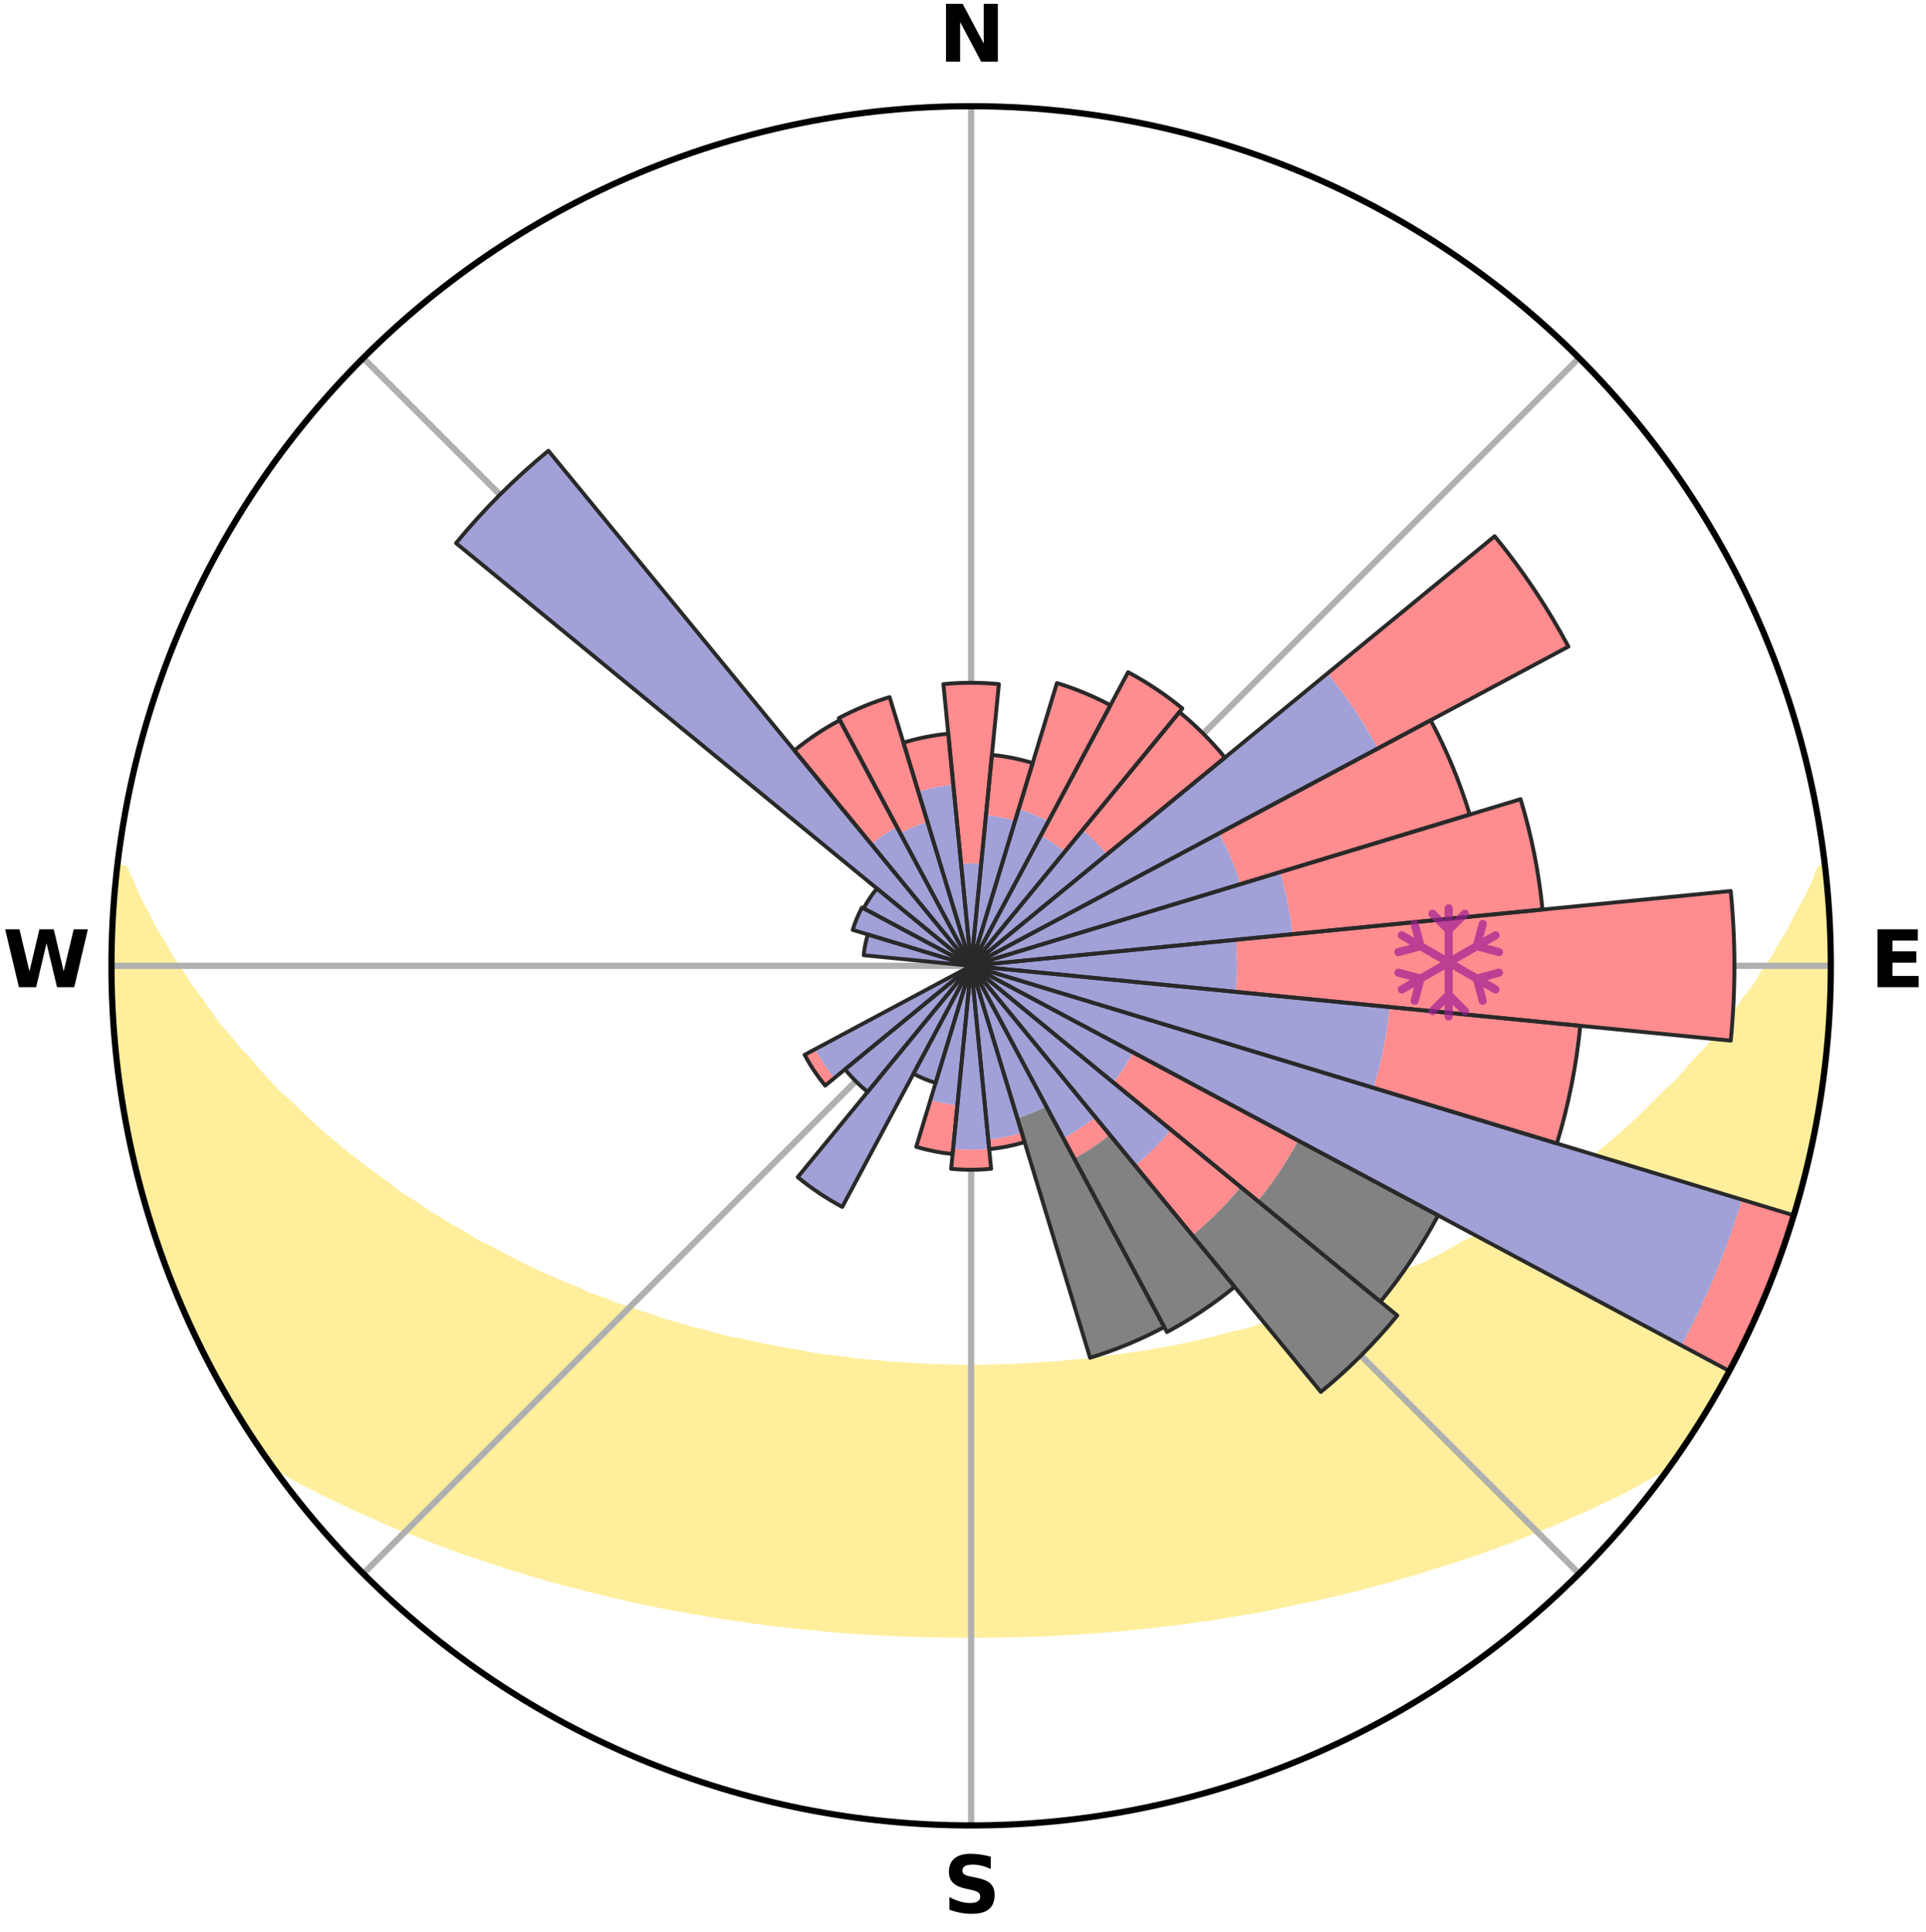 <?xml version="1.0" encoding="utf-8" standalone="no"?>
<!DOCTYPE svg PUBLIC "-//W3C//DTD SVG 1.1//EN"
  "http://www.w3.org/Graphics/SVG/1.1/DTD/svg11.dtd">
<svg xmlns:xlink="http://www.w3.org/1999/xlink" width="248.41pt" height="249.158pt" viewBox="0 0 248.41 249.158" xmlns="http://www.w3.org/2000/svg" version="1.1">
 <title>Ski Rose for Schwemmalm</title>
 <defs>
  <style type="text/css">*{stroke-linejoin: round; stroke-linecap: butt}</style>
 </defs>
 <g id="figure_1">
  <g id="patch_1">
   <path d="M 0 249.158 
L 248.41 249.158 
L 248.41 0 
L 0 0 
z
" style="fill: #ffffff"/>
  </g>
  <g id="axes_1">
   <g id="patch_2">
    <path d="M 236.135 124.579 
C 236.135 110.018 233.267 95.599 227.695 82.147 
C 222.122 68.695 213.955 56.471 203.659 46.175 
C 193.363 35.879 181.139 27.711 167.687 22.139 
C 154.235 16.567 139.815 13.699 125.255 13.699 
C 110.694 13.699 96.275 16.567 82.823 22.139 
C 69.371 27.711 57.147 35.879 46.851 46.175 
C 36.555 56.471 28.387 68.695 22.815 82.147 
C 17.243 95.599 14.375 110.018 14.375 124.579 
C 14.375 139.14 17.243 153.559 22.815 167.011 
C 28.387 180.463 36.555 192.687 46.851 202.983 
C 57.147 213.279 69.371 221.447 82.823 227.019 
C 96.275 232.591 110.694 235.459 125.255 235.459 
C 139.815 235.459 154.235 232.591 167.687 227.019 
C 181.139 221.447 193.363 213.279 203.659 202.983 
C 213.955 192.687 222.122 180.463 227.695 167.011 
C 233.267 153.559 236.135 139.14 236.135 124.579 
M 125.255 124.579 
C 125.255 124.579 125.255 124.579 125.255 124.579 
C 125.255 124.579 125.255 124.579 125.255 124.579 
C 125.255 124.579 125.255 124.579 125.255 124.579 
C 125.255 124.579 125.255 124.579 125.255 124.579 
C 125.255 124.579 125.255 124.579 125.255 124.579 
C 125.255 124.579 125.255 124.579 125.255 124.579 
C 125.255 124.579 125.255 124.579 125.255 124.579 
C 125.255 124.579 125.255 124.579 125.255 124.579 
C 125.255 124.579 125.255 124.579 125.255 124.579 
C 125.255 124.579 125.255 124.579 125.255 124.579 
C 125.255 124.579 125.255 124.579 125.255 124.579 
C 125.255 124.579 125.255 124.579 125.255 124.579 
C 125.255 124.579 125.255 124.579 125.255 124.579 
C 125.255 124.579 125.255 124.579 125.255 124.579 
C 125.255 124.579 125.255 124.579 125.255 124.579 
C 125.255 124.579 125.255 124.579 125.255 124.579 
z
" style="fill: #ffffff"/>
   </g>
   <g id="PolyCollection_1">
    <defs>
     <path id="m645895cde0" d="M 235.383 -137.127 
L 234.834 -137.064 
L 234.089 -135.059 
L 233.076 -133.065 
L 231.997 -131.108 
L 231.07 -129.199 
L 229.893 -127.319 
L 228.884 -125.483 
L 227.63 -123.686 
L 226.551 -121.927 
L 225.231 -120.214 
L 224.091 -118.534 
L 222.714 -116.909 
L 221.52 -115.31 
L 220.302 -113.75 
L 218.853 -112.257 
L 217.59 -110.78 
L 216.306 -109.342 
L 214.799 -107.983 
L 213.48 -106.629 
L 212.144 -105.316 
L 210.794 -104.043 
L 209.43 -102.81 
L 208.053 -101.617 
L 206.666 -100.464 
L 205.268 -99.351 
L 203.863 -98.277 
L 202.45 -97.243 
L 201.031 -96.248 
L 199.607 -95.291 
L 198.361 -94.298 
L 196.929 -93.414 
L 195.497 -92.568 
L 194.236 -91.677 
L 192.802 -90.901 
L 191.537 -90.075 
L 190.268 -89.28 
L 188.838 -88.605 
L 187.571 -87.872 
L 186.303 -87.169 
L 185.036 -86.494 
L 183.771 -85.848 
L 182.365 -85.328 
L 181.109 -84.739 
L 179.857 -84.176 
L 178.742 -83.537 
L 177.496 -83.024 
L 176.257 -82.536 
L 175.023 -82.073 
L 173.797 -81.632 
L 172.694 -81.109 
L 171.48 -80.713 
L 170.275 -80.338 
L 169.182 -79.878 
L 167.992 -79.543 
L 166.909 -79.122 
L 165.735 -78.824 
L 164.661 -78.44 
L 163.591 -78.073 
L 162.443 -77.827 
L 161.385 -77.493 
L 160.331 -77.176 
L 159.211 -76.974 
L 158.171 -76.686 
L 157.135 -76.413 
L 156.105 -76.154 
L 155.08 -75.908 
L 154.061 -75.676 
L 153.047 -75.456 
L 152.039 -75.248 
L 151.037 -75.052 
L 150.04 -74.867 
L 149.05 -74.692 
L 148.065 -74.528 
L 147.085 -74.373 
L 146.111 -74.227 
L 145.143 -74.091 
L 144.18 -73.962 
L 143.222 -73.841 
L 142.269 -73.728 
L 141.34 -73.562 
L 140.395 -73.466 
L 139.455 -73.377 
L 138.518 -73.293 
L 137.586 -73.215 
L 136.668 -73.099 
L 135.741 -73.036 
L 134.819 -72.977 
L 133.899 -72.923 
L 132.987 -72.843 
L 132.071 -72.802 
L 131.158 -72.765 
L 130.249 -72.712 
L 129.339 -72.686 
L 128.43 -72.665 
L 127.523 -72.638 
L 126.615 -72.627 
L 125.708 -72.62 
L 124.801 -72.62 
L 123.894 -72.628 
L 122.987 -72.648 
L 122.08 -72.667 
L 121.171 -72.69 
L 120.263 -72.735 
L 119.352 -72.769 
L 118.439 -72.808 
L 117.528 -72.879 
L 116.612 -72.93 
L 115.692 -72.985 
L 114.77 -73.044 
L 113.854 -73.152 
L 112.926 -73.225 
L 111.994 -73.304 
L 111.058 -73.388 
L 110.118 -73.479 
L 109.192 -73.635 
L 108.245 -73.742 
L 107.293 -73.856 
L 106.336 -73.977 
L 105.373 -74.106 
L 104.405 -74.244 
L 103.465 -74.466 
L 102.489 -74.624 
L 101.507 -74.792 
L 100.52 -74.969 
L 99.527 -75.157 
L 98.529 -75.356 
L 97.525 -75.566 
L 96.515 -75.788 
L 95.5 -76.023 
L 94.418 -76.176 
L 93.389 -76.435 
L 92.354 -76.709 
L 91.315 -76.997 
L 90.27 -77.3 
L 89.143 -77.517 
L 88.085 -77.851 
L 87.024 -78.201 
L 85.869 -78.465 
L 84.797 -78.849 
L 83.72 -79.252 
L 82.542 -79.569 
L 81.456 -80.009 
L 80.261 -80.364 
L 79.058 -80.739 
L 77.959 -81.241 
L 76.742 -81.659 
L 75.518 -82.099 
L 74.411 -82.666 
L 73.176 -83.154 
L 71.935 -83.665 
L 70.689 -84.202 
L 69.438 -84.765 
L 68.183 -85.355 
L 66.925 -85.972 
L 65.665 -86.616 
L 64.403 -87.289 
L 63.14 -87.991 
L 61.717 -88.631 
L 60.452 -89.394 
L 59.188 -90.187 
L 57.758 -90.926 
L 56.498 -91.783 
L 55.067 -92.593 
L 53.813 -93.515 
L 52.386 -94.396 
L 50.961 -95.314 
L 49.725 -96.339 
L 48.31 -97.332 
L 46.901 -98.362 
L 45.5 -99.432 
L 44.106 -100.542 
L 42.723 -101.691 
L 41.35 -102.88 
L 39.99 -104.109 
L 38.643 -105.378 
L 37.311 -106.687 
L 35.791 -107.998 
L 34.492 -109.391 
L 33.211 -110.823 
L 31.951 -112.295 
L 30.505 -113.784 
L 29.29 -115.339 
L 27.89 -116.916 
L 26.724 -118.553 
L 25.587 -120.227 
L 24.269 -121.935 
L 23.192 -123.688 
L 21.94 -125.481 
L 20.931 -127.311 
L 19.755 -129.185 
L 18.828 -131.088 
L 17.746 -133.04 
L 16.921 -135.01 
L 15.972 -137.03 
L 15.172 -137.121 
L 15.172 -137.121 
L 14.905 -135.205 
L 14.722 -133.278 
L 14.704 -131.341 
L 14.536 -129.413 
L 14.45 -127.481 
L 14.463 -125.546 
L 14.395 -123.612 
L 14.472 -121.678 
L 14.581 -119.747 
L 14.611 -117.812 
L 14.784 -115.885 
L 14.986 -113.961 
L 15.114 -112.03 
L 15.378 -110.114 
L 15.672 -108.202 
L 15.897 -106.279 
L 16.252 -104.377 
L 16.637 -102.481 
L 17.051 -100.591 
L 17.495 -98.708 
L 17.968 -96.833 
L 18.471 -94.965 
L 19.004 -93.106 
L 19.568 -91.256 
L 20.161 -89.415 
L 20.784 -87.584 
L 21.439 -85.764 
L 22.124 -83.955 
L 22.84 -82.157 
L 23.588 -80.373 
L 24.368 -78.602 
L 25.181 -76.846 
L 26.027 -75.106 
L 26.913 -73.386 
L 27.834 -71.684 
L 28.791 -70.002 
L 29.732 -68.312 
L 30.725 -66.651 
L 31.74 -65.004 
L 32.809 -63.39 
L 33.878 -61.778 
L 35.174 -60.325 
L 36.982 -59.261 
L 38.817 -58.253 
L 40.664 -57.292 
L 42.523 -56.38 
L 44.382 -55.507 
L 46.185 -54.624 
L 48.048 -53.832 
L 49.85 -53.022 
L 51.649 -52.246 
L 53.494 -51.555 
L 55.284 -50.845 
L 57.068 -50.166 
L 58.846 -49.518 
L 60.618 -48.899 
L 62.382 -48.308 
L 64.138 -47.745 
L 65.849 -47.16 
L 67.59 -46.649 
L 69.284 -46.111 
L 71.008 -45.65 
L 72.692 -45.165 
L 74.398 -44.75 
L 76.063 -44.306 
L 77.725 -43.889 
L 79.376 -43.488 
L 81.023 -43.114 
L 82.659 -42.753 
L 84.291 -42.417 
L 85.912 -42.094 
L 87.528 -41.795 
L 89.134 -41.507 
L 90.735 -41.241 
L 92.313 -40.952 
L 93.898 -40.712 
L 95.479 -40.494 
L 97.04 -40.254 
L 98.605 -40.058 
L 100.157 -39.849 
L 101.712 -39.687 
L 103.254 -39.507 
L 104.796 -39.363 
L 106.329 -39.21 
L 107.858 -39.072 
L 109.388 -38.971 
L 110.91 -38.858 
L 112.429 -38.758 
L 113.946 -38.682 
L 115.459 -38.606 
L 116.97 -38.542 
L 118.48 -38.491 
L 119.988 -38.464 
L 121.494 -38.435 
L 122.999 -38.417 
L 124.503 -38.411 
L 126.007 -38.41 
L 127.511 -38.417 
L 129.016 -38.433 
L 130.522 -38.462 
L 132.029 -38.502 
L 133.54 -38.539 
L 135.051 -38.602 
L 136.564 -38.678 
L 138.08 -38.766 
L 139.6 -38.853 
L 141.122 -38.966 
L 142.647 -39.092 
L 144.182 -39.204 
L 145.715 -39.356 
L 147.252 -39.522 
L 148.8 -39.68 
L 150.346 -39.874 
L 151.907 -40.049 
L 153.463 -40.274 
L 155.034 -40.485 
L 156.615 -40.703 
L 158.187 -40.975 
L 159.778 -41.232 
L 161.38 -41.496 
L 162.986 -41.785 
L 164.582 -42.128 
L 166.205 -42.445 
L 167.832 -42.788 
L 169.471 -43.143 
L 171.113 -43.525 
L 172.792 -43.877 
L 174.454 -44.293 
L 176.119 -44.738 
L 177.796 -45.198 
L 179.511 -45.636 
L 181.197 -46.151 
L 182.93 -46.636 
L 184.634 -47.194 
L 186.383 -47.731 
L 188.14 -48.294 
L 189.904 -48.884 
L 191.676 -49.503 
L 193.455 -50.152 
L 195.24 -50.83 
L 197.03 -51.54 
L 198.824 -52.283 
L 200.674 -53.009 
L 202.476 -53.819 
L 204.34 -54.61 
L 206.144 -55.493 
L 208.003 -56.367 
L 209.863 -57.279 
L 211.649 -58.286 
L 213.48 -59.296 
L 215.293 -60.355 
L 216.628 -61.78 
L 217.708 -63.386 
L 218.755 -65.013 
L 219.751 -66.672 
L 220.771 -68.316 
L 221.737 -69.992 
L 222.696 -71.673 
L 223.492 -73.44 
L 224.484 -75.105 
L 225.311 -76.855 
L 226.147 -78.6 
L 226.888 -80.388 
L 227.693 -82.148 
L 228.381 -83.957 
L 229.082 -85.76 
L 229.736 -87.58 
L 230.342 -89.417 
L 230.902 -91.269 
L 231.527 -93.1 
L 232.053 -94.961 
L 232.603 -96.817 
L 233.029 -98.705 
L 233.503 -100.581 
L 233.832 -102.489 
L 234.23 -104.382 
L 234.594 -106.282 
L 234.79 -108.209 
L 235.099 -110.118 
L 235.352 -112.035 
L 235.585 -113.955 
L 235.78 -115.881 
L 235.927 -117.81 
L 235.875 -119.749 
L 235.951 -121.68 
L 236 -123.613 
L 236.014 -125.546 
L 235.987 -127.479 
L 235.933 -129.411 
L 235.846 -131.343 
L 235.726 -133.273 
L 235.566 -135.201 
L 235.383 -137.127 
z
" style="stroke: #ffee9c"/>
    </defs>
    <g clip-path="url(#p02a7618b48)">
     <use xlink:href="#m645895cde0" x="0" y="249.158" style="fill: #ffee9c; stroke: #ffee9c"/>
    </g>
   </g>
   <g id="matplotlib.axis_1">
    <g id="xtick_1">
     <g id="line2d_1">
      <path d="M 125.255 124.579 
L 125.255 13.699 
" clip-path="url(#p02a7618b48)" style="fill: none; stroke: #b0b0b0; stroke-width: 0.8; stroke-linecap: square"/>
     </g>
     <g id="text_1">
      <!-- N -->
      <g transform="translate(121.07 7.958) scale(0.1 -0.1)">
       <defs>
        <path id="DejaVuSans-Bold-4e" d="M 588 4666 
L 1931 4666 
L 3628 1466 
L 3628 4666 
L 4769 4666 
L 4769 0 
L 3425 0 
L 1728 3200 
L 1728 0 
L 588 0 
L 588 4666 
z
" transform="scale(0.016)"/>
       </defs>
       <use xlink:href="#DejaVuSans-Bold-4e"/>
      </g>
     </g>
    </g>
    <g id="xtick_2">
     <g id="line2d_2">
      <path d="M 125.255 124.579 
L 203.659 46.175 
" clip-path="url(#p02a7618b48)" style="fill: none; stroke: #b0b0b0; stroke-width: 0.8; stroke-linecap: square"/>
     </g>
    </g>
    <g id="xtick_3">
     <g id="line2d_3">
      <path d="M 125.255 124.579 
L 236.135 124.579 
" clip-path="url(#p02a7618b48)" style="fill: none; stroke: #b0b0b0; stroke-width: 0.8; stroke-linecap: square"/>
     </g>
     <g id="text_2">
      <!-- E -->
      <g transform="translate(241.219 127.338) scale(0.1 -0.1)">
       <defs>
        <path id="DejaVuSans-Bold-45" d="M 588 4666 
L 3834 4666 
L 3834 3756 
L 1791 3756 
L 1791 2888 
L 3713 2888 
L 3713 1978 
L 1791 1978 
L 1791 909 
L 3903 909 
L 3903 0 
L 588 0 
L 588 4666 
z
" transform="scale(0.016)"/>
       </defs>
       <use xlink:href="#DejaVuSans-Bold-45"/>
      </g>
     </g>
    </g>
    <g id="xtick_4">
     <g id="line2d_4">
      <path d="M 125.255 124.579 
L 203.659 202.983 
" clip-path="url(#p02a7618b48)" style="fill: none; stroke: #b0b0b0; stroke-width: 0.8; stroke-linecap: square"/>
     </g>
    </g>
    <g id="xtick_5">
     <g id="line2d_5">
      <path d="M 125.255 124.579 
L 125.255 235.459 
" clip-path="url(#p02a7618b48)" style="fill: none; stroke: #b0b0b0; stroke-width: 0.8; stroke-linecap: square"/>
     </g>
     <g id="text_3">
      <!-- S -->
      <g transform="translate(121.654 246.718) scale(0.1 -0.1)">
       <defs>
        <path id="DejaVuSans-Bold-53" d="M 3834 4519 
L 3834 3531 
Q 3450 3703 3084 3790 
Q 2719 3878 2394 3878 
Q 1963 3878 1756 3759 
Q 1550 3641 1550 3391 
Q 1550 3203 1689 3098 
Q 1828 2994 2194 2919 
L 2706 2816 
Q 3484 2659 3812 2340 
Q 4141 2022 4141 1434 
Q 4141 663 3683 286 
Q 3225 -91 2284 -91 
Q 1841 -91 1394 -6 
Q 947 78 500 244 
L 500 1259 
Q 947 1022 1364 901 
Q 1781 781 2169 781 
Q 2563 781 2772 912 
Q 2981 1044 2981 1288 
Q 2981 1506 2839 1625 
Q 2697 1744 2272 1838 
L 1806 1941 
Q 1106 2091 782 2419 
Q 459 2747 459 3303 
Q 459 4000 909 4375 
Q 1359 4750 2203 4750 
Q 2588 4750 2994 4692 
Q 3400 4634 3834 4519 
z
" transform="scale(0.016)"/>
       </defs>
       <use xlink:href="#DejaVuSans-Bold-53"/>
      </g>
     </g>
    </g>
    <g id="xtick_6">
     <g id="line2d_6">
      <path d="M 125.255 124.579 
L 46.851 202.983 
" clip-path="url(#p02a7618b48)" style="fill: none; stroke: #b0b0b0; stroke-width: 0.8; stroke-linecap: square"/>
     </g>
    </g>
    <g id="xtick_7">
     <g id="line2d_7">
      <path d="M 125.255 124.579 
L 14.375 124.579 
" clip-path="url(#p02a7618b48)" style="fill: none; stroke: #b0b0b0; stroke-width: 0.8; stroke-linecap: square"/>
     </g>
     <g id="text_4">
      <!-- W -->
      <g transform="translate(0.36 127.338) scale(0.1 -0.1)">
       <defs>
        <path id="DejaVuSans-Bold-57" d="M 191 4666 
L 1344 4666 
L 2150 1275 
L 2950 4666 
L 4109 4666 
L 4909 1275 
L 5716 4666 
L 6859 4666 
L 5759 0 
L 4372 0 
L 3525 3547 
L 2688 0 
L 1300 0 
L 191 4666 
z
" transform="scale(0.016)"/>
       </defs>
       <use xlink:href="#DejaVuSans-Bold-57"/>
      </g>
     </g>
    </g>
    <g id="xtick_8">
     <g id="line2d_8">
      <path d="M 125.255 124.579 
L 46.851 46.175 
" clip-path="url(#p02a7618b48)" style="fill: none; stroke: #b0b0b0; stroke-width: 0.8; stroke-linecap: square"/>
     </g>
    </g>
   </g>
   <g id="matplotlib.axis_2"/>
   <g id="patch_3">
    <path d="M 125.255 124.579 
C 125.255 124.579 125.255 124.579 125.255 124.579 
C 125.255 124.579 125.255 124.579 125.255 124.579 
L 125.255 124.579 
C 125.255 124.579 125.255 124.579 125.255 124.579 
C 125.255 124.579 125.255 124.579 125.255 124.579 
z
" clip-path="url(#p02a7618b48)" style="fill: #d9d9d9"/>
   </g>
   <g id="patch_4">
    <path d="M 125.255 124.579 
C 125.255 124.579 125.255 124.579 125.255 124.579 
C 125.255 124.579 125.255 124.579 125.255 124.579 
L 125.255 124.579 
C 125.255 124.579 125.255 124.579 125.255 124.579 
C 125.255 124.579 125.255 124.579 125.255 124.579 
z
" clip-path="url(#p02a7618b48)" style="fill: #d9d9d9"/>
   </g>
   <g id="patch_5">
    <path d="M 125.255 124.579 
C 125.255 124.579 125.255 124.579 125.255 124.579 
C 125.255 124.579 125.255 124.579 125.255 124.579 
L 125.255 124.579 
C 125.255 124.579 125.255 124.579 125.255 124.579 
C 125.255 124.579 125.255 124.579 125.255 124.579 
z
" clip-path="url(#p02a7618b48)" style="fill: #d9d9d9"/>
   </g>
   <g id="patch_6">
    <path d="M 125.255 124.579 
C 125.255 124.579 125.255 124.579 125.255 124.579 
C 125.255 124.579 125.255 124.579 125.255 124.579 
L 125.255 124.579 
C 125.255 124.579 125.255 124.579 125.255 124.579 
C 125.255 124.579 125.255 124.579 125.255 124.579 
z
" clip-path="url(#p02a7618b48)" style="fill: #d9d9d9"/>
   </g>
   <g id="patch_7">
    <path d="M 125.255 124.579 
C 125.255 124.579 125.255 124.579 125.255 124.579 
C 125.255 124.579 125.255 124.579 125.255 124.579 
L 125.255 124.579 
C 125.255 124.579 125.255 124.579 125.255 124.579 
C 125.255 124.579 125.255 124.579 125.255 124.579 
z
" clip-path="url(#p02a7618b48)" style="fill: #d9d9d9"/>
   </g>
   <g id="patch_8">
    <path d="M 125.255 124.579 
C 125.255 124.579 125.255 124.579 125.255 124.579 
C 125.255 124.579 125.255 124.579 125.255 124.579 
L 125.255 124.579 
C 125.255 124.579 125.255 124.579 125.255 124.579 
C 125.255 124.579 125.255 124.579 125.255 124.579 
z
" clip-path="url(#p02a7618b48)" style="fill: #d9d9d9"/>
   </g>
   <g id="patch_9">
    <path d="M 125.255 124.579 
C 125.255 124.579 125.255 124.579 125.255 124.579 
C 125.255 124.579 125.255 124.579 125.255 124.579 
L 125.255 124.579 
C 125.255 124.579 125.255 124.579 125.255 124.579 
C 125.255 124.579 125.255 124.579 125.255 124.579 
z
" clip-path="url(#p02a7618b48)" style="fill: #d9d9d9"/>
   </g>
   <g id="patch_10">
    <path d="M 125.255 124.579 
C 125.255 124.579 125.255 124.579 125.255 124.579 
C 125.255 124.579 125.255 124.579 125.255 124.579 
L 125.255 124.579 
C 125.255 124.579 125.255 124.579 125.255 124.579 
C 125.255 124.579 125.255 124.579 125.255 124.579 
z
" clip-path="url(#p02a7618b48)" style="fill: #d9d9d9"/>
   </g>
   <g id="patch_11">
    <path d="M 125.255 124.579 
C 125.255 124.579 125.255 124.579 125.255 124.579 
C 125.255 124.579 125.255 124.579 125.255 124.579 
L 125.255 124.579 
C 125.255 124.579 125.255 124.579 125.255 124.579 
C 125.255 124.579 125.255 124.579 125.255 124.579 
z
" clip-path="url(#p02a7618b48)" style="fill: #d9d9d9"/>
   </g>
   <g id="patch_12">
    <path d="M 125.255 124.579 
C 125.255 124.579 125.255 124.579 125.255 124.579 
C 125.255 124.579 125.255 124.579 125.255 124.579 
L 125.255 124.579 
C 125.255 124.579 125.255 124.579 125.255 124.579 
C 125.255 124.579 125.255 124.579 125.255 124.579 
z
" clip-path="url(#p02a7618b48)" style="fill: #d9d9d9"/>
   </g>
   <g id="patch_13">
    <path d="M 125.255 124.579 
C 125.255 124.579 125.255 124.579 125.255 124.579 
C 125.255 124.579 125.255 124.579 125.255 124.579 
L 125.255 124.579 
C 125.255 124.579 125.255 124.579 125.255 124.579 
C 125.255 124.579 125.255 124.579 125.255 124.579 
z
" clip-path="url(#p02a7618b48)" style="fill: #d9d9d9"/>
   </g>
   <g id="patch_14">
    <path d="M 125.255 124.579 
C 125.255 124.579 125.255 124.579 125.255 124.579 
C 125.255 124.579 125.255 124.579 125.255 124.579 
L 125.255 124.579 
C 125.255 124.579 125.255 124.579 125.255 124.579 
C 125.255 124.579 125.255 124.579 125.255 124.579 
z
" clip-path="url(#p02a7618b48)" style="fill: #d9d9d9"/>
   </g>
   <g id="patch_15">
    <path d="M 125.255 124.579 
C 125.255 124.579 125.255 124.579 125.255 124.579 
C 125.255 124.579 125.255 124.579 125.255 124.579 
L 125.255 124.579 
C 125.255 124.579 125.255 124.579 125.255 124.579 
C 125.255 124.579 125.255 124.579 125.255 124.579 
z
" clip-path="url(#p02a7618b48)" style="fill: #d9d9d9"/>
   </g>
   <g id="patch_16">
    <path d="M 125.255 124.579 
C 125.255 124.579 125.255 124.579 125.255 124.579 
C 125.255 124.579 125.255 124.579 125.255 124.579 
L 125.255 124.579 
C 125.255 124.579 125.255 124.579 125.255 124.579 
C 125.255 124.579 125.255 124.579 125.255 124.579 
z
" clip-path="url(#p02a7618b48)" style="fill: #d9d9d9"/>
   </g>
   <g id="patch_17">
    <path d="M 125.255 124.579 
C 125.255 124.579 125.255 124.579 125.255 124.579 
C 125.255 124.579 125.255 124.579 125.255 124.579 
L 125.255 124.579 
C 125.255 124.579 125.255 124.579 125.255 124.579 
C 125.255 124.579 125.255 124.579 125.255 124.579 
z
" clip-path="url(#p02a7618b48)" style="fill: #d9d9d9"/>
   </g>
   <g id="patch_18">
    <path d="M 125.255 124.579 
C 125.255 124.579 125.255 124.579 125.255 124.579 
C 125.255 124.579 125.255 124.579 125.255 124.579 
L 125.255 124.579 
C 125.255 124.579 125.255 124.579 125.255 124.579 
C 125.255 124.579 125.255 124.579 125.255 124.579 
z
" clip-path="url(#p02a7618b48)" style="fill: #d9d9d9"/>
   </g>
   <g id="patch_19">
    <path d="M 125.255 124.579 
C 125.255 124.579 125.255 124.579 125.255 124.579 
C 125.255 124.579 125.255 124.579 125.255 124.579 
L 125.255 124.579 
C 125.255 124.579 125.255 124.579 125.255 124.579 
C 125.255 124.579 125.255 124.579 125.255 124.579 
z
" clip-path="url(#p02a7618b48)" style="fill: #d9d9d9"/>
   </g>
   <g id="patch_20">
    <path d="M 125.255 124.579 
C 125.255 124.579 125.255 124.579 125.255 124.579 
C 125.255 124.579 125.255 124.579 125.255 124.579 
L 125.255 124.579 
C 125.255 124.579 125.255 124.579 125.255 124.579 
C 125.255 124.579 125.255 124.579 125.255 124.579 
z
" clip-path="url(#p02a7618b48)" style="fill: #d9d9d9"/>
   </g>
   <g id="patch_21">
    <path d="M 125.255 124.579 
C 125.255 124.579 125.255 124.579 125.255 124.579 
C 125.255 124.579 125.255 124.579 125.255 124.579 
L 125.255 124.579 
C 125.255 124.579 125.255 124.579 125.255 124.579 
C 125.255 124.579 125.255 124.579 125.255 124.579 
z
" clip-path="url(#p02a7618b48)" style="fill: #d9d9d9"/>
   </g>
   <g id="patch_22">
    <path d="M 125.255 124.579 
C 125.255 124.579 125.255 124.579 125.255 124.579 
C 125.255 124.579 125.255 124.579 125.255 124.579 
L 125.255 124.579 
C 125.255 124.579 125.255 124.579 125.255 124.579 
C 125.255 124.579 125.255 124.579 125.255 124.579 
z
" clip-path="url(#p02a7618b48)" style="fill: #d9d9d9"/>
   </g>
   <g id="patch_23">
    <path d="M 125.255 124.579 
C 125.255 124.579 125.255 124.579 125.255 124.579 
C 125.255 124.579 125.255 124.579 125.255 124.579 
L 125.255 124.579 
C 125.255 124.579 125.255 124.579 125.255 124.579 
C 125.255 124.579 125.255 124.579 125.255 124.579 
z
" clip-path="url(#p02a7618b48)" style="fill: #d9d9d9"/>
   </g>
   <g id="patch_24">
    <path d="M 125.255 124.579 
C 125.255 124.579 125.255 124.579 125.255 124.579 
C 125.255 124.579 125.255 124.579 125.255 124.579 
L 125.255 124.579 
C 125.255 124.579 125.255 124.579 125.255 124.579 
C 125.255 124.579 125.255 124.579 125.255 124.579 
z
" clip-path="url(#p02a7618b48)" style="fill: #d9d9d9"/>
   </g>
   <g id="patch_25">
    <path d="M 125.255 124.579 
C 125.255 124.579 125.255 124.579 125.255 124.579 
C 125.255 124.579 125.255 124.579 125.255 124.579 
L 125.255 124.579 
C 125.255 124.579 125.255 124.579 125.255 124.579 
C 125.255 124.579 125.255 124.579 125.255 124.579 
z
" clip-path="url(#p02a7618b48)" style="fill: #d9d9d9"/>
   </g>
   <g id="patch_26">
    <path d="M 125.255 124.579 
C 125.255 124.579 125.255 124.579 125.255 124.579 
C 125.255 124.579 125.255 124.579 125.255 124.579 
L 125.255 124.579 
C 125.255 124.579 125.255 124.579 125.255 124.579 
C 125.255 124.579 125.255 124.579 125.255 124.579 
z
" clip-path="url(#p02a7618b48)" style="fill: #d9d9d9"/>
   </g>
   <g id="patch_27">
    <path d="M 125.255 124.579 
C 125.255 124.579 125.255 124.579 125.255 124.579 
C 125.255 124.579 125.255 124.579 125.255 124.579 
L 125.255 124.579 
C 125.255 124.579 125.255 124.579 125.255 124.579 
C 125.255 124.579 125.255 124.579 125.255 124.579 
z
" clip-path="url(#p02a7618b48)" style="fill: #d9d9d9"/>
   </g>
   <g id="patch_28">
    <path d="M 125.255 124.579 
C 125.255 124.579 125.255 124.579 125.255 124.579 
C 125.255 124.579 125.255 124.579 125.255 124.579 
L 125.255 124.579 
C 125.255 124.579 125.255 124.579 125.255 124.579 
C 125.255 124.579 125.255 124.579 125.255 124.579 
z
" clip-path="url(#p02a7618b48)" style="fill: #d9d9d9"/>
   </g>
   <g id="patch_29">
    <path d="M 125.255 124.579 
C 125.255 124.579 125.255 124.579 125.255 124.579 
C 125.255 124.579 125.255 124.579 125.255 124.579 
L 125.255 124.579 
C 125.255 124.579 125.255 124.579 125.255 124.579 
C 125.255 124.579 125.255 124.579 125.255 124.579 
z
" clip-path="url(#p02a7618b48)" style="fill: #d9d9d9"/>
   </g>
   <g id="patch_30">
    <path d="M 125.255 124.579 
C 125.255 124.579 125.255 124.579 125.255 124.579 
C 125.255 124.579 125.255 124.579 125.255 124.579 
L 125.255 124.579 
C 125.255 124.579 125.255 124.579 125.255 124.579 
C 125.255 124.579 125.255 124.579 125.255 124.579 
z
" clip-path="url(#p02a7618b48)" style="fill: #d9d9d9"/>
   </g>
   <g id="patch_31">
    <path d="M 125.255 124.579 
C 125.255 124.579 125.255 124.579 125.255 124.579 
C 125.255 124.579 125.255 124.579 125.255 124.579 
L 125.255 124.579 
C 125.255 124.579 125.255 124.579 125.255 124.579 
C 125.255 124.579 125.255 124.579 125.255 124.579 
z
" clip-path="url(#p02a7618b48)" style="fill: #d9d9d9"/>
   </g>
   <g id="patch_32">
    <path d="M 125.255 124.579 
C 125.255 124.579 125.255 124.579 125.255 124.579 
C 125.255 124.579 125.255 124.579 125.255 124.579 
L 125.255 124.579 
C 125.255 124.579 125.255 124.579 125.255 124.579 
C 125.255 124.579 125.255 124.579 125.255 124.579 
z
" clip-path="url(#p02a7618b48)" style="fill: #d9d9d9"/>
   </g>
   <g id="patch_33">
    <path d="M 125.255 124.579 
C 125.255 124.579 125.255 124.579 125.255 124.579 
C 125.255 124.579 125.255 124.579 125.255 124.579 
L 125.255 124.579 
C 125.255 124.579 125.255 124.579 125.255 124.579 
C 125.255 124.579 125.255 124.579 125.255 124.579 
z
" clip-path="url(#p02a7618b48)" style="fill: #d9d9d9"/>
   </g>
   <g id="patch_34">
    <path d="M 125.255 124.579 
C 125.255 124.579 125.255 124.579 125.255 124.579 
C 125.255 124.579 125.255 124.579 125.255 124.579 
L 125.255 124.579 
C 125.255 124.579 125.255 124.579 125.255 124.579 
C 125.255 124.579 125.255 124.579 125.255 124.579 
z
" clip-path="url(#p02a7618b48)" style="fill: #d9d9d9"/>
   </g>
   <g id="patch_35">
    <path d="M 125.255 124.579 
C 125.255 124.579 125.255 124.579 125.255 124.579 
C 125.255 124.579 125.255 124.579 125.255 124.579 
L 126.551 111.417 
C 126.12 111.374 125.688 111.353 125.255 111.353 
C 124.822 111.353 124.389 111.374 123.958 111.417 
z
" clip-path="url(#p02a7618b48)" style="fill: #a1a1d8"/>
   </g>
   <g id="patch_36">
    <path d="M 125.255 124.579 
C 125.255 124.579 125.255 124.579 125.255 124.579 
C 125.255 124.579 125.255 124.579 125.255 124.579 
L 130.93 105.871 
C 130.317 105.686 129.696 105.53 129.069 105.405 
C 128.441 105.28 127.808 105.187 127.171 105.124 
z
" clip-path="url(#p02a7618b48)" style="fill: #a1a1d8"/>
   </g>
   <g id="patch_37">
    <path d="M 125.255 124.579 
C 125.255 124.579 125.255 124.579 125.255 124.579 
C 125.255 124.579 125.255 124.579 125.255 124.579 
L 135.219 105.937 
C 134.609 105.611 133.983 105.315 133.344 105.05 
C 132.705 104.785 132.053 104.552 131.391 104.351 
z
" clip-path="url(#p02a7618b48)" style="fill: #a1a1d8"/>
   </g>
   <g id="patch_38">
    <path d="M 125.255 124.579 
C 125.255 124.579 125.255 124.579 125.255 124.579 
C 125.255 124.579 125.255 124.579 125.255 124.579 
L 137.344 109.848 
C 136.862 109.452 136.361 109.08 135.842 108.734 
C 135.324 108.387 134.788 108.066 134.238 107.772 
z
" clip-path="url(#p02a7618b48)" style="fill: #a1a1d8"/>
   </g>
   <g id="patch_39">
    <path d="M 125.255 124.579 
C 125.255 124.579 125.255 124.579 125.255 124.579 
C 125.255 124.579 125.255 124.579 125.255 124.579 
L 142.77 110.205 
C 142.299 109.632 141.801 109.082 141.276 108.558 
C 140.752 108.033 140.202 107.535 139.629 107.064 
z
" clip-path="url(#p02a7618b48)" style="fill: #a1a1d8"/>
   </g>
   <g id="patch_40">
    <path d="M 125.255 124.579 
C 125.255 124.579 125.255 124.579 125.255 124.579 
C 125.255 124.579 125.255 124.579 125.255 124.579 
L 177.716 96.538 
C 176.798 94.821 175.797 93.15 174.715 91.531 
C 173.633 89.912 172.473 88.347 171.237 86.842 
z
" clip-path="url(#p02a7618b48)" style="fill: #a1a1d8"/>
   </g>
   <g id="patch_41">
    <path d="M 125.255 124.579 
C 125.255 124.579 125.255 124.579 125.255 124.579 
C 125.255 124.579 125.255 124.579 125.255 124.579 
L 159.991 114.042 
C 159.647 112.905 159.246 111.786 158.791 110.688 
C 158.337 109.59 157.828 108.515 157.268 107.468 
z
" clip-path="url(#p02a7618b48)" style="fill: #a1a1d8"/>
   </g>
   <g id="patch_42">
    <path d="M 125.255 124.579 
C 125.255 124.579 125.255 124.579 125.255 124.579 
C 125.255 124.579 125.255 124.579 125.255 124.579 
L 166.696 120.497 
C 166.563 119.141 166.363 117.792 166.097 116.455 
C 165.831 115.118 165.5 113.795 165.104 112.491 
z
" clip-path="url(#p02a7618b48)" style="fill: #a1a1d8"/>
   </g>
   <g id="patch_43">
    <path d="M 125.255 124.579 
C 125.255 124.579 125.255 124.579 125.255 124.579 
C 125.255 124.579 125.255 124.579 125.255 124.579 
L 159.396 127.942 
C 159.507 126.824 159.562 125.702 159.562 124.579 
C 159.562 123.456 159.507 122.334 159.396 121.216 
z
" clip-path="url(#p02a7618b48)" style="fill: #a1a1d8"/>
   </g>
   <g id="patch_44">
    <path d="M 125.255 124.579 
C 125.255 124.579 125.255 124.579 125.255 124.579 
C 125.255 124.579 125.255 124.579 125.255 124.579 
L 177.171 140.328 
C 177.687 138.628 178.119 136.905 178.465 135.163 
C 178.811 133.422 179.072 131.664 179.246 129.897 
z
" clip-path="url(#p02a7618b48)" style="fill: #a1a1d8"/>
   </g>
   <g id="patch_45">
    <path d="M 125.255 124.579 
C 125.255 124.579 125.255 124.579 125.255 124.579 
C 125.255 124.579 125.255 124.579 125.255 124.579 
L 216.898 173.563 
C 218.502 170.564 219.957 167.487 221.258 164.345 
C 222.56 161.203 223.706 157.998 224.694 154.744 
z
" clip-path="url(#p02a7618b48)" style="fill: #a1a1d8"/>
   </g>
   <g id="patch_46">
    <path d="M 125.255 124.579 
C 125.255 124.579 125.255 124.579 125.255 124.579 
C 125.255 124.579 125.255 124.579 125.255 124.579 
L 143.593 139.629 
C 144.086 139.029 144.549 138.405 144.98 137.759 
C 145.412 137.114 145.811 136.447 146.177 135.762 
z
" clip-path="url(#p02a7618b48)" style="fill: #a1a1d8"/>
   </g>
   <g id="patch_47">
    <path d="M 125.255 124.579 
C 125.255 124.579 125.255 124.579 125.255 124.579 
C 125.255 124.579 125.255 124.579 125.255 124.579 
L 146.413 150.36 
C 147.257 149.667 148.066 148.934 148.838 148.162 
C 149.61 147.39 150.343 146.581 151.036 145.737 
z
" clip-path="url(#p02a7618b48)" style="fill: #a1a1d8"/>
   </g>
   <g id="patch_48">
    <path d="M 125.255 124.579 
C 125.255 124.579 125.255 124.579 125.255 124.579 
C 125.255 124.579 125.255 124.579 125.255 124.579 
L 137.152 146.837 
C 137.881 146.448 138.59 146.023 139.276 145.564 
C 139.963 145.105 140.627 144.612 141.266 144.088 
z
" clip-path="url(#p02a7618b48)" style="fill: #a1a1d8"/>
   </g>
   <g id="patch_49">
    <path d="M 125.255 124.579 
C 125.255 124.579 125.255 124.579 125.255 124.579 
C 125.255 124.579 125.255 124.579 125.255 124.579 
L 131.219 144.24 
C 131.862 144.044 132.496 143.818 133.117 143.56 
C 133.738 143.303 134.347 143.015 134.94 142.698 
z
" clip-path="url(#p02a7618b48)" style="fill: #a1a1d8"/>
   </g>
   <g id="patch_50">
    <path d="M 125.255 124.579 
C 125.255 124.579 125.255 124.579 125.255 124.579 
C 125.255 124.579 125.255 124.579 125.255 124.579 
L 127.463 147.002 
C 128.197 146.93 128.927 146.822 129.651 146.678 
C 130.374 146.534 131.09 146.354 131.795 146.14 
z
" clip-path="url(#p02a7618b48)" style="fill: #a1a1d8"/>
   </g>
   <g id="patch_51">
    <path d="M 125.255 124.579 
C 125.255 124.579 125.255 124.579 125.255 124.579 
C 125.255 124.579 125.255 124.579 125.255 124.579 
L 122.93 148.188 
C 123.702 148.265 124.478 148.303 125.255 148.303 
C 126.031 148.303 126.807 148.265 127.58 148.188 
z
" clip-path="url(#p02a7618b48)" style="fill: #a1a1d8"/>
   </g>
   <g id="patch_52">
    <path d="M 125.255 124.579 
C 125.255 124.579 125.255 124.579 125.255 124.579 
C 125.255 124.579 125.255 124.579 125.255 124.579 
L 120.005 141.885 
C 120.572 142.056 121.146 142.2 121.727 142.316 
C 122.307 142.431 122.893 142.518 123.482 142.576 
z
" clip-path="url(#p02a7618b48)" style="fill: #a1a1d8"/>
   </g>
   <g id="patch_53">
    <path d="M 125.255 124.579 
C 125.255 124.579 125.255 124.579 125.255 124.579 
C 125.255 124.579 125.255 124.579 125.255 124.579 
L 117.815 138.498 
C 118.271 138.741 118.738 138.962 119.215 139.16 
C 119.692 139.358 120.179 139.532 120.673 139.682 
z
" clip-path="url(#p02a7618b48)" style="fill: #a1a1d8"/>
   </g>
   <g id="patch_54">
    <path d="M 125.255 124.579 
C 125.255 124.579 125.255 124.579 125.255 124.579 
C 125.255 124.579 125.255 124.579 125.255 124.579 
L 102.884 151.838 
C 103.776 152.57 104.704 153.258 105.664 153.9 
C 106.623 154.541 107.614 155.135 108.632 155.679 
z
" clip-path="url(#p02a7618b48)" style="fill: #a1a1d8"/>
   </g>
   <g id="patch_55">
    <path d="M 125.255 124.579 
C 125.255 124.579 125.255 124.579 125.255 124.579 
C 125.255 124.579 125.255 124.579 125.255 124.579 
L 108.984 137.932 
C 109.421 138.464 109.884 138.975 110.372 139.462 
C 110.859 139.949 111.37 140.412 111.902 140.849 
z
" clip-path="url(#p02a7618b48)" style="fill: #a1a1d8"/>
   </g>
   <g id="patch_56">
    <path d="M 125.255 124.579 
C 125.255 124.579 125.255 124.579 125.255 124.579 
C 125.255 124.579 125.255 124.579 125.255 124.579 
L 105.125 135.339 
C 105.477 135.998 105.861 136.639 106.277 137.26 
C 106.692 137.881 107.137 138.482 107.611 139.059 
z
" clip-path="url(#p02a7618b48)" style="fill: #a1a1d8"/>
   </g>
   <g id="patch_57">
    <path d="M 125.255 124.579 
C 125.255 124.579 125.255 124.579 125.255 124.579 
C 125.255 124.579 125.255 124.579 125.255 124.579 
L 125.255 124.579 
C 125.255 124.579 125.255 124.579 125.255 124.579 
C 125.255 124.579 125.255 124.579 125.255 124.579 
z
" clip-path="url(#p02a7618b48)" style="fill: #a1a1d8"/>
   </g>
   <g id="patch_58">
    <path d="M 125.255 124.579 
C 125.255 124.579 125.255 124.579 125.255 124.579 
C 125.255 124.579 125.255 124.579 125.255 124.579 
L 125.255 124.579 
C 125.255 124.579 125.255 124.579 125.255 124.579 
C 125.255 124.579 125.255 124.579 125.255 124.579 
z
" clip-path="url(#p02a7618b48)" style="fill: #a1a1d8"/>
   </g>
   <g id="patch_59">
    <path d="M 125.255 124.579 
C 125.255 124.579 125.255 124.579 125.255 124.579 
C 125.255 124.579 125.255 124.579 125.255 124.579 
L 125.255 124.579 
C 125.255 124.579 125.255 124.579 125.255 124.579 
C 125.255 124.579 125.255 124.579 125.255 124.579 
z
" clip-path="url(#p02a7618b48)" style="fill: #a1a1d8"/>
   </g>
   <g id="patch_60">
    <path d="M 125.255 124.579 
C 125.255 124.579 125.255 124.579 125.255 124.579 
C 125.255 124.579 125.255 124.579 125.255 124.579 
L 111.928 120.536 
C 111.796 120.973 111.685 121.415 111.596 121.862 
C 111.507 122.309 111.44 122.76 111.396 123.214 
z
" clip-path="url(#p02a7618b48)" style="fill: #a1a1d8"/>
   </g>
   <g id="patch_61">
    <path d="M 125.255 124.579 
C 125.255 124.579 125.255 124.579 125.255 124.579 
C 125.255 124.579 125.255 124.579 125.255 124.579 
L 111.178 117.055 
C 110.931 117.515 110.708 117.988 110.508 118.471 
C 110.308 118.953 110.132 119.446 109.98 119.946 
z
" clip-path="url(#p02a7618b48)" style="fill: #a1a1d8"/>
   </g>
   <g id="patch_62">
    <path d="M 125.255 124.579 
C 125.255 124.579 125.255 124.579 125.255 124.579 
C 125.255 124.579 125.255 124.579 125.255 124.579 
L 113.102 114.605 
C 112.775 115.003 112.468 115.417 112.183 115.844 
C 111.897 116.272 111.632 116.714 111.389 117.168 
z
" clip-path="url(#p02a7618b48)" style="fill: #a1a1d8"/>
   </g>
   <g id="patch_63">
    <path d="M 125.255 124.579 
C 125.255 124.579 125.255 124.579 125.255 124.579 
C 125.255 124.579 125.255 124.579 125.255 124.579 
L 70.731 58.141 
C 68.556 59.926 66.47 61.816 64.481 63.805 
C 62.492 65.795 60.602 67.88 58.817 70.055 
z
" clip-path="url(#p02a7618b48)" style="fill: #a1a1d8"/>
   </g>
   <g id="patch_64">
    <path d="M 125.255 124.579 
C 125.255 124.579 125.255 124.579 125.255 124.579 
C 125.255 124.579 125.255 124.579 125.255 124.579 
L 115.68 106.665 
C 115.093 106.978 114.523 107.32 113.97 107.69 
C 113.417 108.059 112.883 108.455 112.369 108.877 
z
" clip-path="url(#p02a7618b48)" style="fill: #a1a1d8"/>
   </g>
   <g id="patch_65">
    <path d="M 125.255 124.579 
C 125.255 124.579 125.255 124.579 125.255 124.579 
C 125.255 124.579 125.255 124.579 125.255 124.579 
L 119.622 106.012 
C 119.015 106.196 118.416 106.41 117.83 106.653 
C 117.243 106.896 116.668 107.168 116.108 107.467 
z
" clip-path="url(#p02a7618b48)" style="fill: #a1a1d8"/>
   </g>
   <g id="patch_66">
    <path d="M 125.255 124.579 
C 125.255 124.579 125.255 124.579 125.255 124.579 
C 125.255 124.579 125.255 124.579 125.255 124.579 
L 122.953 101.21 
C 122.188 101.286 121.428 101.398 120.674 101.548 
C 119.92 101.698 119.174 101.885 118.438 102.108 
z
" clip-path="url(#p02a7618b48)" style="fill: #a1a1d8"/>
   </g>
   <g id="patch_67">
    <path d="M 123.958 111.417 
C 124.389 111.374 124.822 111.353 125.255 111.353 
C 125.688 111.353 126.12 111.374 126.551 111.417 
L 128.833 88.246 
C 127.644 88.129 126.45 88.071 125.255 88.071 
C 124.06 88.071 122.866 88.129 121.676 88.246 
z
" clip-path="url(#p02a7618b48)" style="fill: #ff8c8e"/>
   </g>
   <g id="patch_68">
    <path d="M 127.171 105.124 
C 127.808 105.187 128.441 105.28 129.069 105.405 
C 129.696 105.53 130.317 105.686 130.93 105.871 
L 133.19 98.42 
C 132.334 98.161 131.465 97.943 130.588 97.769 
C 129.71 97.594 128.825 97.463 127.934 97.375 
z
" clip-path="url(#p02a7618b48)" style="fill: #ff8c8e"/>
   </g>
   <g id="patch_69">
    <path d="M 131.391 104.351 
C 132.053 104.552 132.705 104.785 133.344 105.05 
C 133.983 105.315 134.609 105.611 135.219 105.937 
L 143.222 90.966 
C 142.121 90.378 140.993 89.844 139.84 89.367 
C 138.688 88.889 137.512 88.469 136.319 88.106 
z
" clip-path="url(#p02a7618b48)" style="fill: #ff8c8e"/>
   </g>
   <g id="patch_70">
    <path d="M 134.238 107.772 
C 134.788 108.066 135.324 108.387 135.842 108.734 
C 136.361 109.08 136.862 109.452 137.344 109.848 
L 152.499 91.381 
C 151.413 90.49 150.283 89.652 149.114 88.871 
C 147.945 88.09 146.739 87.367 145.499 86.704 
z
" clip-path="url(#p02a7618b48)" style="fill: #ff8c8e"/>
   </g>
   <g id="patch_71">
    <path d="M 139.629 107.064 
C 140.202 107.535 140.752 108.033 141.276 108.558 
C 141.801 109.082 142.299 109.632 142.77 110.205 
L 157.987 97.716 
C 157.108 96.645 156.177 95.617 155.197 94.637 
C 154.216 93.657 153.189 92.726 152.118 91.847 
z
" clip-path="url(#p02a7618b48)" style="fill: #ff8c8e"/>
   </g>
   <g id="patch_72">
    <path d="M 171.237 86.842 
C 172.473 88.347 173.633 89.912 174.715 91.531 
C 175.797 93.15 176.798 94.821 177.716 96.538 
L 202.205 83.448 
C 200.859 80.929 199.39 78.478 197.803 76.104 
C 196.217 73.729 194.514 71.434 192.703 69.226 
z
" clip-path="url(#p02a7618b48)" style="fill: #ff8c8e"/>
   </g>
   <g id="patch_73">
    <path d="M 157.268 107.468 
C 157.828 108.515 158.337 109.59 158.791 110.688 
C 159.246 111.786 159.647 112.905 159.991 114.042 
L 189.561 105.072 
C 188.922 102.967 188.181 100.895 187.339 98.863 
C 186.498 96.831 185.557 94.841 184.52 92.901 
z
" clip-path="url(#p02a7618b48)" style="fill: #ff8c8e"/>
   </g>
   <g id="patch_74">
    <path d="M 165.104 112.491 
C 165.5 113.795 165.831 115.118 166.097 116.455 
C 166.363 117.792 166.563 119.141 166.696 120.497 
L 198.95 117.321 
C 198.712 114.909 198.356 112.51 197.883 110.132 
C 197.41 107.755 196.821 105.403 196.118 103.083 
z
" clip-path="url(#p02a7618b48)" style="fill: #ff8c8e"/>
   </g>
   <g id="patch_75">
    <path d="M 159.396 121.216 
C 159.507 122.334 159.562 123.456 159.562 124.579 
C 159.562 125.702 159.507 126.824 159.396 127.942 
L 223.226 134.228 
C 223.541 131.022 223.7 127.801 223.7 124.579 
C 223.7 121.357 223.541 118.137 223.226 114.93 
z
" clip-path="url(#p02a7618b48)" style="fill: #ff8c8e"/>
   </g>
   <g id="patch_76">
    <path d="M 179.246 129.897 
C 179.072 131.664 178.811 133.422 178.465 135.163 
C 178.119 136.905 177.687 138.628 177.171 140.328 
L 200.803 147.496 
C 201.553 145.024 202.182 142.515 202.686 139.981 
C 203.19 137.447 203.569 134.889 203.822 132.317 
z
" clip-path="url(#p02a7618b48)" style="fill: #ff8c8e"/>
   </g>
   <g id="patch_77">
    <path d="M 224.694 154.744 
C 223.706 157.998 222.56 161.203 221.258 164.345 
C 219.957 167.487 218.502 170.564 216.898 173.563 
L 223.042 176.848 
C 224.753 173.647 226.306 170.364 227.695 167.011 
C 229.083 163.658 230.307 160.239 231.36 156.766 
z
" clip-path="url(#p02a7618b48)" style="fill: #ff8c8e"/>
   </g>
   <g id="patch_78">
    <path d="M 146.177 135.762 
C 145.811 136.447 145.412 137.114 144.98 137.759 
C 144.549 138.405 144.086 139.029 143.593 139.629 
L 162.225 154.92 
C 163.218 153.71 164.151 152.452 165.021 151.15 
C 165.891 149.848 166.696 148.505 167.434 147.124 
z
" clip-path="url(#p02a7618b48)" style="fill: #ff8c8e"/>
   </g>
   <g id="patch_79">
    <path d="M 151.036 145.737 
C 150.343 146.581 149.61 147.39 148.838 148.162 
C 148.066 148.934 147.257 149.667 146.413 150.36 
L 153.789 159.348 
C 154.927 158.414 156.019 157.425 157.06 156.384 
C 158.101 155.343 159.09 154.251 160.024 153.113 
z
" clip-path="url(#p02a7618b48)" style="fill: #ff8c8e"/>
   </g>
   <g id="patch_80">
    <path d="M 141.266 144.088 
C 140.627 144.612 139.963 145.105 139.276 145.564 
C 138.59 146.023 137.881 146.448 137.152 146.837 
L 138.544 149.442 
C 139.358 149.007 140.15 148.532 140.917 148.02 
C 141.685 147.507 142.426 146.957 143.14 146.372 
z
" clip-path="url(#p02a7618b48)" style="fill: #ff8c8e"/>
   </g>
   <g id="patch_81">
    <path d="M 134.94 142.698 
C 134.347 143.015 133.738 143.303 133.117 143.56 
C 132.496 143.818 131.862 144.044 131.219 144.24 
L 131.219 144.24 
C 131.862 144.044 132.496 143.818 133.117 143.56 
C 133.738 143.303 134.347 143.015 134.94 142.698 
z
" clip-path="url(#p02a7618b48)" style="fill: #ff8c8e"/>
   </g>
   <g id="patch_82">
    <path d="M 131.795 146.14 
C 131.09 146.354 130.374 146.534 129.651 146.678 
C 128.927 146.822 128.197 146.93 127.463 147.002 
L 127.584 148.228 
C 128.358 148.152 129.128 148.038 129.891 147.886 
C 130.654 147.734 131.409 147.545 132.153 147.319 
z
" clip-path="url(#p02a7618b48)" style="fill: #ff8c8e"/>
   </g>
   <g id="patch_83">
    <path d="M 127.58 148.188 
C 126.807 148.265 126.031 148.303 125.255 148.303 
C 124.478 148.303 123.702 148.265 122.93 148.188 
L 122.676 150.76 
C 123.533 150.845 124.394 150.887 125.255 150.887 
C 126.116 150.887 126.977 150.845 127.833 150.76 
z
" clip-path="url(#p02a7618b48)" style="fill: #ff8c8e"/>
   </g>
   <g id="patch_84">
    <path d="M 123.482 142.576 
C 122.893 142.518 122.307 142.431 121.727 142.316 
C 121.146 142.2 120.572 142.056 120.005 141.885 
L 118.173 147.924 
C 118.937 148.156 119.712 148.35 120.496 148.506 
C 121.279 148.661 122.069 148.779 122.864 148.857 
z
" clip-path="url(#p02a7618b48)" style="fill: #ff8c8e"/>
   </g>
   <g id="patch_85">
    <path d="M 120.673 139.682 
C 120.179 139.532 119.692 139.358 119.215 139.16 
C 118.738 138.962 118.271 138.741 117.815 138.498 
L 117.815 138.498 
C 118.271 138.741 118.738 138.962 119.215 139.16 
C 119.692 139.358 120.179 139.532 120.673 139.682 
z
" clip-path="url(#p02a7618b48)" style="fill: #ff8c8e"/>
   </g>
   <g id="patch_86">
    <path d="M 108.632 155.679 
C 107.614 155.135 106.623 154.541 105.664 153.9 
C 104.704 153.258 103.776 152.57 102.884 151.838 
L 102.884 151.838 
C 103.776 152.57 104.704 153.258 105.664 153.9 
C 106.623 154.541 107.614 155.135 108.632 155.679 
z
" clip-path="url(#p02a7618b48)" style="fill: #ff8c8e"/>
   </g>
   <g id="patch_87">
    <path d="M 111.902 140.849 
C 111.37 140.412 110.859 139.949 110.372 139.462 
C 109.884 138.975 109.421 138.464 108.984 137.932 
L 108.984 137.932 
C 109.421 138.464 109.884 138.975 110.372 139.462 
C 110.859 139.949 111.37 140.412 111.902 140.849 
z
" clip-path="url(#p02a7618b48)" style="fill: #ff8c8e"/>
   </g>
   <g id="patch_88">
    <path d="M 107.611 139.059 
C 107.137 138.482 106.692 137.881 106.277 137.26 
C 105.861 136.639 105.477 135.998 105.125 135.339 
L 103.774 136.061 
C 104.15 136.764 104.56 137.448 105.003 138.111 
C 105.446 138.774 105.921 139.414 106.427 140.031 
z
" clip-path="url(#p02a7618b48)" style="fill: #ff8c8e"/>
   </g>
   <g id="patch_89">
    <path d="M 125.255 124.579 
C 125.255 124.579 125.255 124.579 125.255 124.579 
C 125.255 124.579 125.255 124.579 125.255 124.579 
L 125.255 124.579 
C 125.255 124.579 125.255 124.579 125.255 124.579 
C 125.255 124.579 125.255 124.579 125.255 124.579 
z
" clip-path="url(#p02a7618b48)" style="fill: #ff8c8e"/>
   </g>
   <g id="patch_90">
    <path d="M 125.255 124.579 
C 125.255 124.579 125.255 124.579 125.255 124.579 
C 125.255 124.579 125.255 124.579 125.255 124.579 
L 125.255 124.579 
C 125.255 124.579 125.255 124.579 125.255 124.579 
C 125.255 124.579 125.255 124.579 125.255 124.579 
z
" clip-path="url(#p02a7618b48)" style="fill: #ff8c8e"/>
   </g>
   <g id="patch_91">
    <path d="M 125.255 124.579 
C 125.255 124.579 125.255 124.579 125.255 124.579 
C 125.255 124.579 125.255 124.579 125.255 124.579 
L 125.255 124.579 
C 125.255 124.579 125.255 124.579 125.255 124.579 
C 125.255 124.579 125.255 124.579 125.255 124.579 
z
" clip-path="url(#p02a7618b48)" style="fill: #ff8c8e"/>
   </g>
   <g id="patch_92">
    <path d="M 111.396 123.214 
C 111.44 122.76 111.507 122.309 111.596 121.862 
C 111.685 121.415 111.796 120.973 111.928 120.536 
L 111.928 120.536 
C 111.796 120.973 111.685 121.415 111.596 121.862 
C 111.507 122.309 111.44 122.76 111.396 123.214 
z
" clip-path="url(#p02a7618b48)" style="fill: #ff8c8e"/>
   </g>
   <g id="patch_93">
    <path d="M 109.98 119.946 
C 110.132 119.446 110.308 118.953 110.508 118.471 
C 110.708 117.988 110.931 117.515 111.178 117.055 
L 111.178 117.055 
C 110.931 117.515 110.708 117.988 110.508 118.471 
C 110.308 118.953 110.132 119.446 109.98 119.946 
z
" clip-path="url(#p02a7618b48)" style="fill: #ff8c8e"/>
   </g>
   <g id="patch_94">
    <path d="M 111.389 117.168 
C 111.632 116.714 111.897 116.272 112.183 115.844 
C 112.468 115.417 112.775 115.003 113.102 114.605 
L 113.102 114.605 
C 112.775 115.003 112.468 115.417 112.183 115.844 
C 111.897 116.272 111.632 116.714 111.389 117.168 
z
" clip-path="url(#p02a7618b48)" style="fill: #ff8c8e"/>
   </g>
   <g id="patch_95">
    <path d="M 58.817 70.055 
C 60.602 67.88 62.492 65.795 64.481 63.805 
C 66.47 61.816 68.556 59.926 70.731 58.141 
L 70.731 58.141 
C 68.556 59.926 66.47 61.816 64.481 63.805 
C 62.492 65.795 60.602 67.88 58.817 70.055 
z
" clip-path="url(#p02a7618b48)" style="fill: #ff8c8e"/>
   </g>
   <g id="patch_96">
    <path d="M 112.369 108.877 
C 112.883 108.455 113.417 108.059 113.97 107.69 
C 114.523 107.32 115.093 106.978 115.68 106.665 
L 108.317 92.891 
C 107.28 93.445 106.27 94.05 105.293 94.703 
C 104.315 95.357 103.37 96.058 102.46 96.804 
z
" clip-path="url(#p02a7618b48)" style="fill: #ff8c8e"/>
   </g>
   <g id="patch_97">
    <path d="M 116.108 107.467 
C 116.668 107.168 117.243 106.896 117.83 106.653 
C 118.416 106.41 119.015 106.196 119.622 106.012 
L 114.74 89.918 
C 113.606 90.262 112.489 90.662 111.394 91.115 
C 110.298 91.569 109.226 92.076 108.18 92.635 
z
" clip-path="url(#p02a7618b48)" style="fill: #ff8c8e"/>
   </g>
   <g id="patch_98">
    <path d="M 118.438 102.108 
C 119.174 101.885 119.92 101.698 120.674 101.548 
C 121.428 101.398 122.188 101.286 122.953 101.21 
L 122.306 94.64 
C 121.326 94.736 120.351 94.881 119.386 95.073 
C 118.42 95.265 117.464 95.504 116.522 95.79 
z
" clip-path="url(#p02a7618b48)" style="fill: #ff8c8e"/>
   </g>
   <g id="patch_99">
    <path d="M 121.676 88.246 
C 122.866 88.129 124.06 88.071 125.255 88.071 
C 126.45 88.071 127.644 88.129 128.833 88.246 
L 128.833 88.246 
C 127.644 88.129 126.45 88.071 125.255 88.071 
C 124.06 88.071 122.866 88.129 121.676 88.246 
z
" clip-path="url(#p02a7618b48)" style="fill: #828282"/>
   </g>
   <g id="patch_100">
    <path d="M 127.934 97.375 
C 128.825 97.463 129.71 97.594 130.588 97.769 
C 131.465 97.943 132.334 98.161 133.19 98.42 
L 133.19 98.42 
C 132.334 98.161 131.465 97.943 130.588 97.769 
C 129.71 97.594 128.825 97.463 127.934 97.375 
z
" clip-path="url(#p02a7618b48)" style="fill: #828282"/>
   </g>
   <g id="patch_101">
    <path d="M 136.319 88.106 
C 137.512 88.469 138.688 88.889 139.84 89.367 
C 140.993 89.844 142.121 90.378 143.222 90.966 
L 143.222 90.966 
C 142.121 90.378 140.993 89.844 139.84 89.367 
C 138.688 88.889 137.512 88.469 136.319 88.106 
z
" clip-path="url(#p02a7618b48)" style="fill: #828282"/>
   </g>
   <g id="patch_102">
    <path d="M 145.499 86.704 
C 146.739 87.367 147.945 88.09 149.114 88.871 
C 150.283 89.652 151.413 90.49 152.499 91.381 
L 152.499 91.381 
C 151.413 90.49 150.283 89.652 149.114 88.871 
C 147.945 88.09 146.739 87.367 145.499 86.704 
z
" clip-path="url(#p02a7618b48)" style="fill: #828282"/>
   </g>
   <g id="patch_103">
    <path d="M 152.118 91.847 
C 153.189 92.726 154.216 93.657 155.197 94.637 
C 156.177 95.617 157.108 96.645 157.987 97.716 
L 157.987 97.716 
C 157.108 96.645 156.177 95.617 155.197 94.637 
C 154.216 93.657 153.189 92.726 152.118 91.847 
z
" clip-path="url(#p02a7618b48)" style="fill: #828282"/>
   </g>
   <g id="patch_104">
    <path d="M 192.703 69.226 
C 194.514 71.434 196.217 73.729 197.803 76.104 
C 199.39 78.478 200.859 80.929 202.205 83.448 
L 202.292 83.402 
C 200.944 80.88 199.473 78.427 197.885 76.049 
C 196.296 73.672 194.592 71.374 192.778 69.164 
z
" clip-path="url(#p02a7618b48)" style="fill: #828282"/>
   </g>
   <g id="patch_105">
    <path d="M 184.52 92.901 
C 185.557 94.841 186.498 96.831 187.339 98.863 
C 188.181 100.895 188.922 102.967 189.561 105.072 
L 189.561 105.072 
C 188.922 102.967 188.181 100.895 187.339 98.863 
C 186.498 96.831 185.557 94.841 184.52 92.901 
z
" clip-path="url(#p02a7618b48)" style="fill: #828282"/>
   </g>
   <g id="patch_106">
    <path d="M 196.118 103.083 
C 196.821 105.403 197.41 107.755 197.883 110.132 
C 198.356 112.51 198.712 114.909 198.95 117.321 
L 198.95 117.321 
C 198.712 114.909 198.356 112.51 197.883 110.132 
C 197.41 107.755 196.821 105.403 196.118 103.083 
z
" clip-path="url(#p02a7618b48)" style="fill: #828282"/>
   </g>
   <g id="patch_107">
    <path d="M 223.226 114.93 
C 223.541 118.137 223.7 121.357 223.7 124.579 
C 223.7 127.801 223.541 131.022 223.226 134.228 
L 223.226 134.228 
C 223.541 131.022 223.7 127.801 223.7 124.579 
C 223.7 121.357 223.541 118.137 223.226 114.93 
z
" clip-path="url(#p02a7618b48)" style="fill: #828282"/>
   </g>
   <g id="patch_108">
    <path d="M 203.822 132.317 
C 203.569 134.889 203.19 137.447 202.686 139.981 
C 202.182 142.515 201.553 145.024 200.803 147.496 
L 200.803 147.496 
C 201.553 145.024 202.182 142.515 202.686 139.981 
C 203.19 137.447 203.569 134.889 203.822 132.317 
z
" clip-path="url(#p02a7618b48)" style="fill: #828282"/>
   </g>
   <g id="patch_109">
    <path d="M 231.36 156.766 
C 230.307 160.239 229.083 163.658 227.695 167.011 
C 226.306 170.364 224.753 173.647 223.042 176.848 
L 223.042 176.848 
C 224.753 173.647 226.306 170.364 227.695 167.011 
C 229.083 163.658 230.307 160.239 231.36 156.766 
z
" clip-path="url(#p02a7618b48)" style="fill: #828282"/>
   </g>
   <g id="patch_110">
    <path d="M 167.434 147.124 
C 166.696 148.505 165.891 149.848 165.021 151.15 
C 164.151 152.452 163.218 153.71 162.225 154.92 
L 178.047 167.904 
C 179.465 166.177 180.798 164.38 182.039 162.521 
C 183.281 160.663 184.431 158.744 185.485 156.773 
z
" clip-path="url(#p02a7618b48)" style="fill: #828282"/>
   </g>
   <g id="patch_111">
    <path d="M 160.024 153.113 
C 159.09 154.251 158.101 155.343 157.06 156.384 
C 156.019 157.425 154.927 158.414 153.789 159.348 
L 170.363 179.543 
C 172.162 178.067 173.887 176.503 175.533 174.857 
C 177.179 173.212 178.743 171.486 180.219 169.687 
z
" clip-path="url(#p02a7618b48)" style="fill: #828282"/>
   </g>
   <g id="patch_112">
    <path d="M 143.14 146.372 
C 142.426 146.957 141.685 147.507 140.917 148.02 
C 140.15 148.532 139.358 149.007 138.544 149.442 
L 150.505 171.819 
C 152.051 170.993 153.556 170.091 155.014 169.117 
C 156.472 168.143 157.881 167.098 159.236 165.985 
z
" clip-path="url(#p02a7618b48)" style="fill: #828282"/>
   </g>
   <g id="patch_113">
    <path d="M 134.94 142.698 
C 134.347 143.015 133.738 143.303 133.117 143.56 
C 132.496 143.818 131.862 144.044 131.219 144.24 
L 140.591 175.136 
C 142.246 174.634 143.875 174.051 145.473 173.39 
C 147.07 172.728 148.635 171.988 150.16 171.173 
z
" clip-path="url(#p02a7618b48)" style="fill: #828282"/>
   </g>
   <g id="patch_114">
    <path d="M 132.153 147.319 
C 131.409 147.545 130.654 147.734 129.891 147.886 
C 129.128 148.038 128.358 148.152 127.584 148.228 
L 127.584 148.228 
C 128.358 148.152 129.128 148.038 129.891 147.886 
C 130.654 147.734 131.409 147.545 132.153 147.319 
z
" clip-path="url(#p02a7618b48)" style="fill: #828282"/>
   </g>
   <g id="patch_115">
    <path d="M 127.833 150.76 
C 126.977 150.845 126.116 150.887 125.255 150.887 
C 124.394 150.887 123.533 150.845 122.676 150.76 
L 122.676 150.76 
C 123.533 150.845 124.394 150.887 125.255 150.887 
C 126.116 150.887 126.977 150.845 127.833 150.76 
z
" clip-path="url(#p02a7618b48)" style="fill: #828282"/>
   </g>
   <g id="patch_116">
    <path d="M 122.864 148.857 
C 122.069 148.779 121.279 148.661 120.496 148.506 
C 119.712 148.35 118.937 148.156 118.173 147.924 
L 118.173 147.924 
C 118.937 148.156 119.712 148.35 120.496 148.506 
C 121.279 148.661 122.069 148.779 122.864 148.857 
z
" clip-path="url(#p02a7618b48)" style="fill: #828282"/>
   </g>
   <g id="patch_117">
    <path d="M 120.673 139.682 
C 120.179 139.532 119.692 139.358 119.215 139.16 
C 118.738 138.962 118.271 138.741 117.815 138.498 
L 117.815 138.498 
C 118.271 138.741 118.738 138.962 119.215 139.16 
C 119.692 139.358 120.179 139.532 120.673 139.682 
z
" clip-path="url(#p02a7618b48)" style="fill: #828282"/>
   </g>
   <g id="patch_118">
    <path d="M 108.632 155.679 
C 107.614 155.135 106.623 154.541 105.664 153.9 
C 104.704 153.258 103.776 152.57 102.884 151.838 
L 102.884 151.838 
C 103.776 152.57 104.704 153.258 105.664 153.9 
C 106.623 154.541 107.614 155.135 108.632 155.679 
z
" clip-path="url(#p02a7618b48)" style="fill: #828282"/>
   </g>
   <g id="patch_119">
    <path d="M 111.902 140.849 
C 111.37 140.412 110.859 139.949 110.372 139.462 
C 109.884 138.975 109.421 138.464 108.984 137.932 
L 108.984 137.932 
C 109.421 138.464 109.884 138.975 110.372 139.462 
C 110.859 139.949 111.37 140.412 111.902 140.849 
z
" clip-path="url(#p02a7618b48)" style="fill: #828282"/>
   </g>
   <g id="patch_120">
    <path d="M 106.427 140.031 
C 105.921 139.414 105.446 138.774 105.003 138.111 
C 104.56 137.448 104.15 136.764 103.774 136.061 
L 103.774 136.061 
C 104.15 136.764 104.56 137.448 105.003 138.111 
C 105.446 138.774 105.921 139.414 106.427 140.031 
z
" clip-path="url(#p02a7618b48)" style="fill: #828282"/>
   </g>
   <g id="patch_121">
    <path d="M 125.255 124.579 
C 125.255 124.579 125.255 124.579 125.255 124.579 
C 125.255 124.579 125.255 124.579 125.255 124.579 
L 125.255 124.579 
C 125.255 124.579 125.255 124.579 125.255 124.579 
C 125.255 124.579 125.255 124.579 125.255 124.579 
z
" clip-path="url(#p02a7618b48)" style="fill: #828282"/>
   </g>
   <g id="patch_122">
    <path d="M 125.255 124.579 
C 125.255 124.579 125.255 124.579 125.255 124.579 
C 125.255 124.579 125.255 124.579 125.255 124.579 
L 125.255 124.579 
C 125.255 124.579 125.255 124.579 125.255 124.579 
C 125.255 124.579 125.255 124.579 125.255 124.579 
z
" clip-path="url(#p02a7618b48)" style="fill: #828282"/>
   </g>
   <g id="patch_123">
    <path d="M 125.255 124.579 
C 125.255 124.579 125.255 124.579 125.255 124.579 
C 125.255 124.579 125.255 124.579 125.255 124.579 
L 125.255 124.579 
C 125.255 124.579 125.255 124.579 125.255 124.579 
C 125.255 124.579 125.255 124.579 125.255 124.579 
z
" clip-path="url(#p02a7618b48)" style="fill: #828282"/>
   </g>
   <g id="patch_124">
    <path d="M 111.396 123.214 
C 111.44 122.76 111.507 122.309 111.596 121.862 
C 111.685 121.415 111.796 120.973 111.928 120.536 
L 111.928 120.536 
C 111.796 120.973 111.685 121.415 111.596 121.862 
C 111.507 122.309 111.44 122.76 111.396 123.214 
z
" clip-path="url(#p02a7618b48)" style="fill: #828282"/>
   </g>
   <g id="patch_125">
    <path d="M 109.98 119.946 
C 110.132 119.446 110.308 118.953 110.508 118.471 
C 110.708 117.988 110.931 117.515 111.178 117.055 
L 111.178 117.055 
C 110.931 117.515 110.708 117.988 110.508 118.471 
C 110.308 118.953 110.132 119.446 109.98 119.946 
z
" clip-path="url(#p02a7618b48)" style="fill: #828282"/>
   </g>
   <g id="patch_126">
    <path d="M 111.389 117.168 
C 111.632 116.714 111.897 116.272 112.183 115.844 
C 112.468 115.417 112.775 115.003 113.102 114.605 
L 113.102 114.605 
C 112.775 115.003 112.468 115.417 112.183 115.844 
C 111.897 116.272 111.632 116.714 111.389 117.168 
z
" clip-path="url(#p02a7618b48)" style="fill: #828282"/>
   </g>
   <g id="patch_127">
    <path d="M 58.817 70.055 
C 60.602 67.88 62.492 65.795 64.481 63.805 
C 66.47 61.816 68.556 59.926 70.731 58.141 
L 70.731 58.141 
C 68.556 59.926 66.47 61.816 64.481 63.805 
C 62.492 65.795 60.602 67.88 58.817 70.055 
z
" clip-path="url(#p02a7618b48)" style="fill: #828282"/>
   </g>
   <g id="patch_128">
    <path d="M 102.46 96.804 
C 103.37 96.058 104.315 95.357 105.293 94.703 
C 106.27 94.05 107.28 93.445 108.317 92.891 
L 108.317 92.891 
C 107.28 93.445 106.27 94.05 105.293 94.703 
C 104.315 95.357 103.37 96.058 102.46 96.804 
z
" clip-path="url(#p02a7618b48)" style="fill: #828282"/>
   </g>
   <g id="patch_129">
    <path d="M 108.18 92.635 
C 109.226 92.076 110.298 91.569 111.394 91.115 
C 112.489 90.662 113.606 90.262 114.74 89.918 
L 114.74 89.918 
C 113.606 90.262 112.489 90.662 111.394 91.115 
C 110.298 91.569 109.226 92.076 108.18 92.635 
z
" clip-path="url(#p02a7618b48)" style="fill: #828282"/>
   </g>
   <g id="patch_130">
    <path d="M 116.522 95.79 
C 117.464 95.504 118.42 95.265 119.386 95.073 
C 120.351 94.881 121.326 94.736 122.306 94.64 
L 122.306 94.64 
C 121.326 94.736 120.351 94.881 119.386 95.073 
C 118.42 95.265 117.464 95.504 116.522 95.79 
z
" clip-path="url(#p02a7618b48)" style="fill: #828282"/>
   </g>
   <g id="patch_131">
    <path d="M 125.255 124.579 
C 125.255 124.579 125.255 124.579 125.255 124.579 
C 125.255 124.579 125.255 124.579 125.255 124.579 
L 128.833 88.246 
C 127.644 88.129 126.45 88.071 125.255 88.071 
C 124.06 88.071 122.866 88.129 121.676 88.246 
L 125.255 124.579 
z
" clip-path="url(#p02a7618b48)" style="fill: none; stroke: #292929; stroke-width: 0.5; stroke-linejoin: miter"/>
   </g>
   <g id="patch_132">
    <path d="M 125.255 124.579 
C 125.255 124.579 125.255 124.579 125.255 124.579 
C 125.255 124.579 125.255 124.579 125.255 124.579 
L 133.19 98.42 
C 132.334 98.161 131.465 97.943 130.588 97.769 
C 129.71 97.594 128.825 97.463 127.934 97.375 
L 125.255 124.579 
z
" clip-path="url(#p02a7618b48)" style="fill: none; stroke: #292929; stroke-width: 0.5; stroke-linejoin: miter"/>
   </g>
   <g id="patch_133">
    <path d="M 125.255 124.579 
C 125.255 124.579 125.255 124.579 125.255 124.579 
C 125.255 124.579 125.255 124.579 125.255 124.579 
L 143.222 90.966 
C 142.121 90.378 140.993 89.844 139.84 89.367 
C 138.688 88.889 137.512 88.469 136.319 88.106 
L 125.255 124.579 
z
" clip-path="url(#p02a7618b48)" style="fill: none; stroke: #292929; stroke-width: 0.5; stroke-linejoin: miter"/>
   </g>
   <g id="patch_134">
    <path d="M 125.255 124.579 
C 125.255 124.579 125.255 124.579 125.255 124.579 
C 125.255 124.579 125.255 124.579 125.255 124.579 
L 152.499 91.381 
C 151.413 90.49 150.283 89.652 149.114 88.871 
C 147.945 88.09 146.739 87.367 145.499 86.704 
L 125.255 124.579 
z
" clip-path="url(#p02a7618b48)" style="fill: none; stroke: #292929; stroke-width: 0.5; stroke-linejoin: miter"/>
   </g>
   <g id="patch_135">
    <path d="M 125.255 124.579 
C 125.255 124.579 125.255 124.579 125.255 124.579 
C 125.255 124.579 125.255 124.579 125.255 124.579 
L 157.987 97.716 
C 157.108 96.645 156.177 95.617 155.197 94.637 
C 154.216 93.657 153.189 92.726 152.118 91.847 
L 125.255 124.579 
z
" clip-path="url(#p02a7618b48)" style="fill: none; stroke: #292929; stroke-width: 0.5; stroke-linejoin: miter"/>
   </g>
   <g id="patch_136">
    <path d="M 125.255 124.579 
C 125.255 124.579 125.255 124.579 125.255 124.579 
C 125.255 124.579 125.255 124.579 125.255 124.579 
L 202.292 83.402 
C 200.944 80.88 199.473 78.427 197.885 76.049 
C 196.296 73.672 194.592 71.374 192.778 69.164 
L 125.255 124.579 
z
" clip-path="url(#p02a7618b48)" style="fill: none; stroke: #292929; stroke-width: 0.5; stroke-linejoin: miter"/>
   </g>
   <g id="patch_137">
    <path d="M 125.255 124.579 
C 125.255 124.579 125.255 124.579 125.255 124.579 
C 125.255 124.579 125.255 124.579 125.255 124.579 
L 189.561 105.072 
C 188.922 102.967 188.181 100.895 187.339 98.863 
C 186.498 96.831 185.557 94.841 184.52 92.901 
L 125.255 124.579 
z
" clip-path="url(#p02a7618b48)" style="fill: none; stroke: #292929; stroke-width: 0.5; stroke-linejoin: miter"/>
   </g>
   <g id="patch_138">
    <path d="M 125.255 124.579 
C 125.255 124.579 125.255 124.579 125.255 124.579 
C 125.255 124.579 125.255 124.579 125.255 124.579 
L 198.95 117.321 
C 198.712 114.909 198.356 112.51 197.883 110.132 
C 197.41 107.755 196.821 105.403 196.118 103.083 
L 125.255 124.579 
z
" clip-path="url(#p02a7618b48)" style="fill: none; stroke: #292929; stroke-width: 0.5; stroke-linejoin: miter"/>
   </g>
   <g id="patch_139">
    <path d="M 125.255 124.579 
C 125.255 124.579 125.255 124.579 125.255 124.579 
C 125.255 124.579 125.255 124.579 125.255 124.579 
L 223.226 134.228 
C 223.541 131.022 223.7 127.801 223.7 124.579 
C 223.7 121.357 223.541 118.137 223.226 114.93 
L 125.255 124.579 
z
" clip-path="url(#p02a7618b48)" style="fill: none; stroke: #292929; stroke-width: 0.5; stroke-linejoin: miter"/>
   </g>
   <g id="patch_140">
    <path d="M 125.255 124.579 
C 125.255 124.579 125.255 124.579 125.255 124.579 
C 125.255 124.579 125.255 124.579 125.255 124.579 
L 200.803 147.496 
C 201.553 145.024 202.182 142.515 202.686 139.981 
C 203.19 137.447 203.569 134.889 203.822 132.317 
L 125.255 124.579 
z
" clip-path="url(#p02a7618b48)" style="fill: none; stroke: #292929; stroke-width: 0.5; stroke-linejoin: miter"/>
   </g>
   <g id="patch_141">
    <path d="M 125.255 124.579 
C 125.255 124.579 125.255 124.579 125.255 124.579 
C 125.255 124.579 125.255 124.579 125.255 124.579 
L 223.042 176.848 
C 224.753 173.647 226.306 170.364 227.695 167.011 
C 229.083 163.658 230.307 160.239 231.36 156.766 
L 125.255 124.579 
z
" clip-path="url(#p02a7618b48)" style="fill: none; stroke: #292929; stroke-width: 0.5; stroke-linejoin: miter"/>
   </g>
   <g id="patch_142">
    <path d="M 125.255 124.579 
C 125.255 124.579 125.255 124.579 125.255 124.579 
C 125.255 124.579 125.255 124.579 125.255 124.579 
L 178.047 167.904 
C 179.465 166.177 180.798 164.38 182.039 162.521 
C 183.281 160.663 184.431 158.744 185.485 156.773 
L 125.255 124.579 
z
" clip-path="url(#p02a7618b48)" style="fill: none; stroke: #292929; stroke-width: 0.5; stroke-linejoin: miter"/>
   </g>
   <g id="patch_143">
    <path d="M 125.255 124.579 
C 125.255 124.579 125.255 124.579 125.255 124.579 
C 125.255 124.579 125.255 124.579 125.255 124.579 
L 170.363 179.543 
C 172.162 178.067 173.887 176.503 175.533 174.857 
C 177.179 173.212 178.743 171.486 180.219 169.687 
L 125.255 124.579 
z
" clip-path="url(#p02a7618b48)" style="fill: none; stroke: #292929; stroke-width: 0.5; stroke-linejoin: miter"/>
   </g>
   <g id="patch_144">
    <path d="M 125.255 124.579 
C 125.255 124.579 125.255 124.579 125.255 124.579 
C 125.255 124.579 125.255 124.579 125.255 124.579 
L 150.505 171.819 
C 152.051 170.993 153.556 170.091 155.014 169.117 
C 156.472 168.143 157.881 167.098 159.236 165.985 
L 125.255 124.579 
z
" clip-path="url(#p02a7618b48)" style="fill: none; stroke: #292929; stroke-width: 0.5; stroke-linejoin: miter"/>
   </g>
   <g id="patch_145">
    <path d="M 125.255 124.579 
C 125.255 124.579 125.255 124.579 125.255 124.579 
C 125.255 124.579 125.255 124.579 125.255 124.579 
L 140.591 175.136 
C 142.246 174.634 143.875 174.051 145.473 173.39 
C 147.07 172.728 148.635 171.988 150.16 171.173 
L 125.255 124.579 
z
" clip-path="url(#p02a7618b48)" style="fill: none; stroke: #292929; stroke-width: 0.5; stroke-linejoin: miter"/>
   </g>
   <g id="patch_146">
    <path d="M 125.255 124.579 
C 125.255 124.579 125.255 124.579 125.255 124.579 
C 125.255 124.579 125.255 124.579 125.255 124.579 
L 127.584 148.228 
C 128.358 148.152 129.128 148.038 129.891 147.886 
C 130.654 147.734 131.409 147.545 132.153 147.319 
L 125.255 124.579 
z
" clip-path="url(#p02a7618b48)" style="fill: none; stroke: #292929; stroke-width: 0.5; stroke-linejoin: miter"/>
   </g>
   <g id="patch_147">
    <path d="M 125.255 124.579 
C 125.255 124.579 125.255 124.579 125.255 124.579 
C 125.255 124.579 125.255 124.579 125.255 124.579 
L 122.676 150.76 
C 123.533 150.845 124.394 150.887 125.255 150.887 
C 126.116 150.887 126.977 150.845 127.833 150.76 
L 125.255 124.579 
z
" clip-path="url(#p02a7618b48)" style="fill: none; stroke: #292929; stroke-width: 0.5; stroke-linejoin: miter"/>
   </g>
   <g id="patch_148">
    <path d="M 125.255 124.579 
C 125.255 124.579 125.255 124.579 125.255 124.579 
C 125.255 124.579 125.255 124.579 125.255 124.579 
L 118.173 147.924 
C 118.937 148.156 119.712 148.35 120.496 148.506 
C 121.279 148.661 122.069 148.779 122.864 148.857 
L 125.255 124.579 
z
" clip-path="url(#p02a7618b48)" style="fill: none; stroke: #292929; stroke-width: 0.5; stroke-linejoin: miter"/>
   </g>
   <g id="patch_149">
    <path d="M 125.255 124.579 
C 125.255 124.579 125.255 124.579 125.255 124.579 
C 125.255 124.579 125.255 124.579 125.255 124.579 
L 117.815 138.498 
C 118.271 138.741 118.738 138.962 119.215 139.16 
C 119.692 139.358 120.179 139.532 120.673 139.682 
L 125.255 124.579 
z
" clip-path="url(#p02a7618b48)" style="fill: none; stroke: #292929; stroke-width: 0.5; stroke-linejoin: miter"/>
   </g>
   <g id="patch_150">
    <path d="M 125.255 124.579 
C 125.255 124.579 125.255 124.579 125.255 124.579 
C 125.255 124.579 125.255 124.579 125.255 124.579 
L 102.884 151.838 
C 103.776 152.57 104.704 153.258 105.664 153.9 
C 106.623 154.541 107.614 155.135 108.632 155.679 
L 125.255 124.579 
z
" clip-path="url(#p02a7618b48)" style="fill: none; stroke: #292929; stroke-width: 0.5; stroke-linejoin: miter"/>
   </g>
   <g id="patch_151">
    <path d="M 125.255 124.579 
C 125.255 124.579 125.255 124.579 125.255 124.579 
C 125.255 124.579 125.255 124.579 125.255 124.579 
L 108.984 137.932 
C 109.421 138.464 109.884 138.975 110.372 139.462 
C 110.859 139.949 111.37 140.412 111.902 140.849 
L 125.255 124.579 
z
" clip-path="url(#p02a7618b48)" style="fill: none; stroke: #292929; stroke-width: 0.5; stroke-linejoin: miter"/>
   </g>
   <g id="patch_152">
    <path d="M 125.255 124.579 
C 125.255 124.579 125.255 124.579 125.255 124.579 
C 125.255 124.579 125.255 124.579 125.255 124.579 
L 103.774 136.061 
C 104.15 136.764 104.56 137.448 105.003 138.111 
C 105.446 138.774 105.921 139.414 106.427 140.031 
L 125.255 124.579 
z
" clip-path="url(#p02a7618b48)" style="fill: none; stroke: #292929; stroke-width: 0.5; stroke-linejoin: miter"/>
   </g>
   <g id="patch_153">
    <path d="M 125.255 124.579 
C 125.255 124.579 125.255 124.579 125.255 124.579 
C 125.255 124.579 125.255 124.579 125.255 124.579 
L 125.255 124.579 
C 125.255 124.579 125.255 124.579 125.255 124.579 
C 125.255 124.579 125.255 124.579 125.255 124.579 
L 125.255 124.579 
z
" clip-path="url(#p02a7618b48)" style="fill: none; stroke: #292929; stroke-width: 0.5; stroke-linejoin: miter"/>
   </g>
   <g id="patch_154">
    <path d="M 125.255 124.579 
C 125.255 124.579 125.255 124.579 125.255 124.579 
C 125.255 124.579 125.255 124.579 125.255 124.579 
L 125.255 124.579 
C 125.255 124.579 125.255 124.579 125.255 124.579 
C 125.255 124.579 125.255 124.579 125.255 124.579 
L 125.255 124.579 
z
" clip-path="url(#p02a7618b48)" style="fill: none; stroke: #292929; stroke-width: 0.5; stroke-linejoin: miter"/>
   </g>
   <g id="patch_155">
    <path d="M 125.255 124.579 
C 125.255 124.579 125.255 124.579 125.255 124.579 
C 125.255 124.579 125.255 124.579 125.255 124.579 
L 125.255 124.579 
C 125.255 124.579 125.255 124.579 125.255 124.579 
C 125.255 124.579 125.255 124.579 125.255 124.579 
L 125.255 124.579 
z
" clip-path="url(#p02a7618b48)" style="fill: none; stroke: #292929; stroke-width: 0.5; stroke-linejoin: miter"/>
   </g>
   <g id="patch_156">
    <path d="M 125.255 124.579 
C 125.255 124.579 125.255 124.579 125.255 124.579 
C 125.255 124.579 125.255 124.579 125.255 124.579 
L 111.928 120.536 
C 111.796 120.973 111.685 121.415 111.596 121.862 
C 111.507 122.309 111.44 122.76 111.396 123.214 
L 125.255 124.579 
z
" clip-path="url(#p02a7618b48)" style="fill: none; stroke: #292929; stroke-width: 0.5; stroke-linejoin: miter"/>
   </g>
   <g id="patch_157">
    <path d="M 125.255 124.579 
C 125.255 124.579 125.255 124.579 125.255 124.579 
C 125.255 124.579 125.255 124.579 125.255 124.579 
L 111.178 117.055 
C 110.931 117.515 110.708 117.988 110.508 118.471 
C 110.308 118.953 110.132 119.446 109.98 119.946 
L 125.255 124.579 
z
" clip-path="url(#p02a7618b48)" style="fill: none; stroke: #292929; stroke-width: 0.5; stroke-linejoin: miter"/>
   </g>
   <g id="patch_158">
    <path d="M 125.255 124.579 
C 125.255 124.579 125.255 124.579 125.255 124.579 
C 125.255 124.579 125.255 124.579 125.255 124.579 
L 113.102 114.605 
C 112.775 115.003 112.468 115.417 112.183 115.844 
C 111.897 116.272 111.632 116.714 111.389 117.168 
L 125.255 124.579 
z
" clip-path="url(#p02a7618b48)" style="fill: none; stroke: #292929; stroke-width: 0.5; stroke-linejoin: miter"/>
   </g>
   <g id="patch_159">
    <path d="M 125.255 124.579 
C 125.255 124.579 125.255 124.579 125.255 124.579 
C 125.255 124.579 125.255 124.579 125.255 124.579 
L 70.731 58.141 
C 68.556 59.926 66.47 61.816 64.481 63.805 
C 62.492 65.795 60.602 67.88 58.817 70.055 
L 125.255 124.579 
z
" clip-path="url(#p02a7618b48)" style="fill: none; stroke: #292929; stroke-width: 0.5; stroke-linejoin: miter"/>
   </g>
   <g id="patch_160">
    <path d="M 125.255 124.579 
C 125.255 124.579 125.255 124.579 125.255 124.579 
C 125.255 124.579 125.255 124.579 125.255 124.579 
L 108.317 92.891 
C 107.28 93.445 106.27 94.05 105.293 94.703 
C 104.315 95.357 103.37 96.058 102.46 96.804 
L 125.255 124.579 
z
" clip-path="url(#p02a7618b48)" style="fill: none; stroke: #292929; stroke-width: 0.5; stroke-linejoin: miter"/>
   </g>
   <g id="patch_161">
    <path d="M 125.255 124.579 
C 125.255 124.579 125.255 124.579 125.255 124.579 
C 125.255 124.579 125.255 124.579 125.255 124.579 
L 114.74 89.918 
C 113.606 90.262 112.489 90.662 111.394 91.115 
C 110.298 91.569 109.226 92.076 108.18 92.635 
L 125.255 124.579 
z
" clip-path="url(#p02a7618b48)" style="fill: none; stroke: #292929; stroke-width: 0.5; stroke-linejoin: miter"/>
   </g>
   <g id="patch_162">
    <path d="M 125.255 124.579 
C 125.255 124.579 125.255 124.579 125.255 124.579 
C 125.255 124.579 125.255 124.579 125.255 124.579 
L 122.306 94.64 
C 121.326 94.736 120.351 94.881 119.386 95.073 
C 118.42 95.265 117.464 95.504 116.522 95.79 
L 125.255 124.579 
z
" clip-path="url(#p02a7618b48)" style="fill: none; stroke: #292929; stroke-width: 0.5; stroke-linejoin: miter"/>
   </g>
   <g id="PathCollection_1">
    <defs>
     <path id="m8407626fb0" d="M 0.194 7.414 
L 0.194 7.414 
C 0.055 7.414 -0.078 7.359 -0.176 7.261 
C -0.274 7.163 -0.33 7.03 -0.33 6.891 
L -0.33 5.365 
L -1.528 6.564 
L -1.528 6.564 
C -1.577 6.613 -1.635 6.651 -1.698 6.678 
C -1.762 6.704 -1.83 6.718 -1.899 6.718 
C -1.968 6.718 -2.036 6.704 -2.1 6.678 
C -2.163 6.651 -2.221 6.613 -2.27 6.564 
L -2.27 6.564 
C -2.318 6.515 -2.357 6.458 -2.383 6.394 
C -2.41 6.33 -2.423 6.262 -2.423 6.193 
C -2.423 6.124 -2.41 6.056 -2.383 5.993 
C -2.357 5.929 -2.318 5.871 -2.27 5.823 
L -0.33 3.884 
L -0.33 0.821 
L -2.981 2.352 
L -3.692 5.001 
L -3.692 5.001 
C -3.728 5.135 -3.815 5.25 -3.935 5.319 
C -4.055 5.389 -4.198 5.408 -4.332 5.372 
L -4.332 5.372 
C -4.466 5.336 -4.581 5.249 -4.65 5.129 
C -4.719 5.009 -4.738 4.866 -4.703 4.732 
L -4.263 3.093 
L -5.586 3.856 
L -5.586 3.856 
C -5.645 3.89 -5.711 3.913 -5.779 3.922 
C -5.847 3.931 -5.916 3.926 -5.983 3.909 
C -6.049 3.891 -6.111 3.86 -6.166 3.818 
C -6.221 3.777 -6.266 3.724 -6.301 3.665 
L -6.301 3.665 
C -6.335 3.605 -6.358 3.54 -6.367 3.471 
C -6.375 3.403 -6.371 3.334 -6.353 3.267 
C -6.335 3.201 -6.304 3.139 -6.263 3.084 
C -6.221 3.03 -6.168 2.984 -6.109 2.95 
L -4.786 2.187 
L -6.425 1.747 
L -6.425 1.747 
C -6.559 1.711 -6.673 1.623 -6.743 1.503 
C -6.812 1.383 -6.831 1.24 -6.795 1.106 
L -6.795 1.106 
C -6.777 1.04 -6.747 0.978 -6.705 0.923 
C -6.663 0.869 -6.611 0.823 -6.551 0.789 
C -6.491 0.754 -6.426 0.732 -6.357 0.723 
C -6.289 0.715 -6.22 0.719 -6.154 0.737 
L -3.505 1.447 
L -0.852 -0.085 
L -3.504 -1.616 
L -6.154 -0.906 
L -6.154 -0.906 
C -6.22 -0.888 -6.289 -0.883 -6.358 -0.892 
C -6.426 -0.901 -6.492 -0.924 -6.551 -0.958 
C -6.611 -0.992 -6.663 -1.038 -6.705 -1.093 
C -6.747 -1.148 -6.778 -1.21 -6.795 -1.276 
L -6.795 -1.276 
C -6.831 -1.41 -6.812 -1.553 -6.743 -1.673 
C -6.673 -1.793 -6.559 -1.881 -6.425 -1.917 
L -4.786 -2.355 
L -6.109 -3.12 
L -6.109 -3.12 
C -6.229 -3.189 -6.316 -3.303 -6.352 -3.437 
C -6.388 -3.571 -6.37 -3.713 -6.301 -3.834 
L -6.301 -3.834 
C -6.266 -3.893 -6.221 -3.945 -6.166 -3.987 
C -6.112 -4.029 -6.049 -4.06 -5.983 -4.078 
C -5.917 -4.096 -5.847 -4.1 -5.779 -4.091 
C -5.711 -4.082 -5.645 -4.06 -5.586 -4.026 
L -4.263 -3.261 
L -4.703 -4.9 
L -4.703 -4.9 
C -4.738 -5.034 -4.719 -5.177 -4.65 -5.297 
C -4.581 -5.417 -4.466 -5.505 -4.332 -5.541 
L -4.332 -5.541 
C -4.198 -5.576 -4.056 -5.558 -3.936 -5.488 
C -3.816 -5.419 -3.728 -5.305 -3.692 -5.171 
L -2.982 -2.522 
L -0.329 -0.99 
L -0.329 -4.052 
L -2.269 -5.992 
L -2.269 -5.992 
C -2.318 -6.04 -2.357 -6.098 -2.383 -6.162 
C -2.41 -6.225 -2.423 -6.293 -2.423 -6.362 
C -2.423 -6.431 -2.41 -6.499 -2.383 -6.563 
C -2.357 -6.626 -2.318 -6.684 -2.269 -6.733 
L -2.269 -6.733 
C -2.221 -6.782 -2.163 -6.82 -2.1 -6.847 
C -2.036 -6.873 -1.968 -6.887 -1.899 -6.887 
C -1.83 -6.887 -1.762 -6.873 -1.698 -6.847 
C -1.635 -6.82 -1.577 -6.782 -1.528 -6.733 
L -0.329 -5.534 
L -0.329 -7.06 
L -0.329 -7.06 
C -0.329 -7.198 -0.274 -7.332 -0.176 -7.43 
C -0.078 -7.528 0.055 -7.583 0.194 -7.583 
L 0.194 -7.583 
C 0.332 -7.583 0.466 -7.528 0.564 -7.43 
C 0.662 -7.332 0.717 -7.198 0.717 -7.06 
L 0.717 -5.534 
L 1.916 -6.733 
L 1.916 -6.733 
C 1.964 -6.782 2.022 -6.82 2.086 -6.847 
C 2.149 -6.873 2.218 -6.887 2.286 -6.887 
C 2.355 -6.887 2.423 -6.873 2.487 -6.847 
C 2.551 -6.82 2.608 -6.782 2.657 -6.733 
L 2.657 -6.733 
C 2.706 -6.684 2.744 -6.626 2.771 -6.563 
C 2.797 -6.499 2.811 -6.431 2.811 -6.362 
C 2.811 -6.293 2.797 -6.225 2.771 -6.162 
C 2.744 -6.098 2.706 -6.04 2.657 -5.992 
L 0.717 -4.052 
L 0.717 -0.991 
L 3.369 -2.523 
L 4.079 -5.171 
L 4.079 -5.171 
C 4.115 -5.305 4.203 -5.419 4.323 -5.488 
C 4.443 -5.558 4.586 -5.576 4.72 -5.541 
L 4.72 -5.541 
C 4.854 -5.505 4.968 -5.417 5.038 -5.297 
C 5.107 -5.177 5.126 -5.034 5.09 -4.9 
L 4.65 -3.263 
L 5.973 -4.026 
L 5.973 -4.026 
C 6.033 -4.06 6.098 -4.082 6.167 -4.091 
C 6.235 -4.1 6.304 -4.096 6.37 -4.078 
C 6.437 -4.06 6.499 -4.029 6.554 -3.987 
C 6.608 -3.945 6.654 -3.893 6.688 -3.833 
L 6.688 -3.833 
C 6.757 -3.713 6.776 -3.571 6.74 -3.437 
C 6.704 -3.303 6.616 -3.189 6.496 -3.12 
L 5.173 -2.355 
L 6.812 -1.917 
L 6.812 -1.917 
C 6.946 -1.881 7.061 -1.793 7.13 -1.673 
C 7.2 -1.553 7.219 -1.41 7.183 -1.276 
L 7.183 -1.276 
C 7.165 -1.21 7.134 -1.147 7.093 -1.093 
C 7.051 -1.038 6.998 -0.992 6.939 -0.958 
C 6.879 -0.923 6.813 -0.901 6.745 -0.892 
C 6.677 -0.883 6.608 -0.888 6.541 -0.906 
L 3.891 -1.616 
L 1.239 -0.085 
L 3.893 1.447 
L 6.541 0.737 
L 6.541 0.737 
C 6.675 0.701 6.818 0.72 6.938 0.789 
C 7.058 0.859 7.145 0.973 7.181 1.106 
L 7.181 1.106 
C 7.217 1.24 7.198 1.383 7.129 1.503 
C 7.06 1.623 6.946 1.711 6.812 1.747 
L 5.173 2.187 
L 6.496 2.95 
L 6.496 2.95 
C 6.556 2.984 6.608 3.03 6.65 3.085 
C 6.691 3.139 6.722 3.201 6.74 3.268 
C 6.758 3.334 6.762 3.404 6.753 3.472 
C 6.744 3.54 6.721 3.606 6.687 3.665 
L 6.687 3.665 
C 6.617 3.785 6.503 3.872 6.369 3.908 
C 6.236 3.944 6.093 3.925 5.973 3.856 
L 4.65 3.091 
L 5.089 4.732 
L 5.089 4.732 
C 5.125 4.866 5.106 5.008 5.037 5.128 
C 4.967 5.248 4.853 5.336 4.72 5.372 
L 4.72 5.372 
C 4.586 5.408 4.443 5.389 4.323 5.319 
C 4.203 5.25 4.115 5.136 4.079 5.002 
L 3.368 2.352 
L 0.717 0.821 
L 0.717 3.884 
L 2.657 5.823 
L 2.657 5.823 
C 2.706 5.871 2.745 5.929 2.771 5.993 
C 2.797 6.056 2.811 6.125 2.811 6.193 
C 2.811 6.262 2.797 6.331 2.771 6.394 
C 2.745 6.458 2.706 6.515 2.657 6.564 
L 2.657 6.564 
C 2.608 6.613 2.551 6.652 2.487 6.678 
C 2.424 6.704 2.355 6.718 2.286 6.718 
C 2.218 6.718 2.149 6.704 2.086 6.678 
C 2.022 6.652 1.965 6.613 1.916 6.564 
L 0.717 5.365 
L 0.717 6.891 
L 0.717 6.891 
C 0.717 7.03 0.662 7.163 0.564 7.261 
C 0.466 7.359 0.333 7.414 0.194 7.414 
L 0.194 7.414 
z
"/>
    </defs>
    <g clip-path="url(#p02a7618b48)">
     <use xlink:href="#m8407626fb0" x="186.653" y="124.22" style="fill: #9e2096; fill-opacity: 0.7"/>
    </g>
   </g>
   <g id="patch_163">
    <path d="M 125.255 13.699 
C 110.694 13.699 96.275 16.567 82.823 22.139 
C 69.371 27.711 57.147 35.879 46.851 46.175 
C 36.555 56.471 28.387 68.695 22.815 82.147 
C 17.243 95.599 14.375 110.018 14.375 124.579 
C 14.375 139.14 17.243 153.559 22.815 167.011 
C 28.387 180.463 36.555 192.687 46.851 202.983 
C 57.147 213.279 69.371 221.447 82.823 227.019 
C 96.275 232.591 110.694 235.459 125.255 235.459 
C 139.815 235.459 154.235 232.591 167.687 227.019 
C 181.139 221.447 193.363 213.279 203.659 202.983 
C 213.955 192.687 222.122 180.463 227.695 167.011 
C 233.267 153.559 236.135 139.14 236.135 124.579 
C 236.135 110.018 233.267 95.599 227.695 82.147 
C 222.122 68.695 213.955 56.471 203.659 46.175 
C 193.363 35.879 181.139 27.711 167.687 22.139 
C 154.235 16.567 139.815 13.699 125.255 13.699 
" style="fill: none; stroke: #000000; stroke-width: 0.8; stroke-linejoin: miter; stroke-linecap: square"/>
   </g>
  </g>
 </g>
 <defs>
  <clipPath id="p02a7618b48">
   <path d="M 236.135 124.579 
C 236.135 110.018 233.267 95.599 227.695 82.147 
C 222.122 68.695 213.955 56.471 203.659 46.175 
C 193.363 35.879 181.139 27.711 167.687 22.139 
C 154.235 16.567 139.815 13.699 125.255 13.699 
C 110.694 13.699 96.275 16.567 82.823 22.139 
C 69.371 27.711 57.147 35.879 46.851 46.175 
C 36.555 56.471 28.387 68.695 22.815 82.147 
C 17.243 95.599 14.375 110.018 14.375 124.579 
C 14.375 139.14 17.243 153.559 22.815 167.011 
C 28.387 180.463 36.555 192.687 46.851 202.983 
C 57.147 213.279 69.371 221.447 82.823 227.019 
C 96.275 232.591 110.694 235.459 125.255 235.459 
C 139.815 235.459 154.235 232.591 167.687 227.019 
C 181.139 221.447 193.363 213.279 203.659 202.983 
C 213.955 192.687 222.122 180.463 227.695 167.011 
C 233.267 153.559 236.135 139.14 236.135 124.579 
M 125.255 124.579 
C 125.255 124.579 125.255 124.579 125.255 124.579 
C 125.255 124.579 125.255 124.579 125.255 124.579 
C 125.255 124.579 125.255 124.579 125.255 124.579 
C 125.255 124.579 125.255 124.579 125.255 124.579 
C 125.255 124.579 125.255 124.579 125.255 124.579 
C 125.255 124.579 125.255 124.579 125.255 124.579 
C 125.255 124.579 125.255 124.579 125.255 124.579 
C 125.255 124.579 125.255 124.579 125.255 124.579 
C 125.255 124.579 125.255 124.579 125.255 124.579 
C 125.255 124.579 125.255 124.579 125.255 124.579 
C 125.255 124.579 125.255 124.579 125.255 124.579 
C 125.255 124.579 125.255 124.579 125.255 124.579 
C 125.255 124.579 125.255 124.579 125.255 124.579 
C 125.255 124.579 125.255 124.579 125.255 124.579 
C 125.255 124.579 125.255 124.579 125.255 124.579 
C 125.255 124.579 125.255 124.579 125.255 124.579 
z
"/>
  </clipPath>
 </defs>
</svg>
